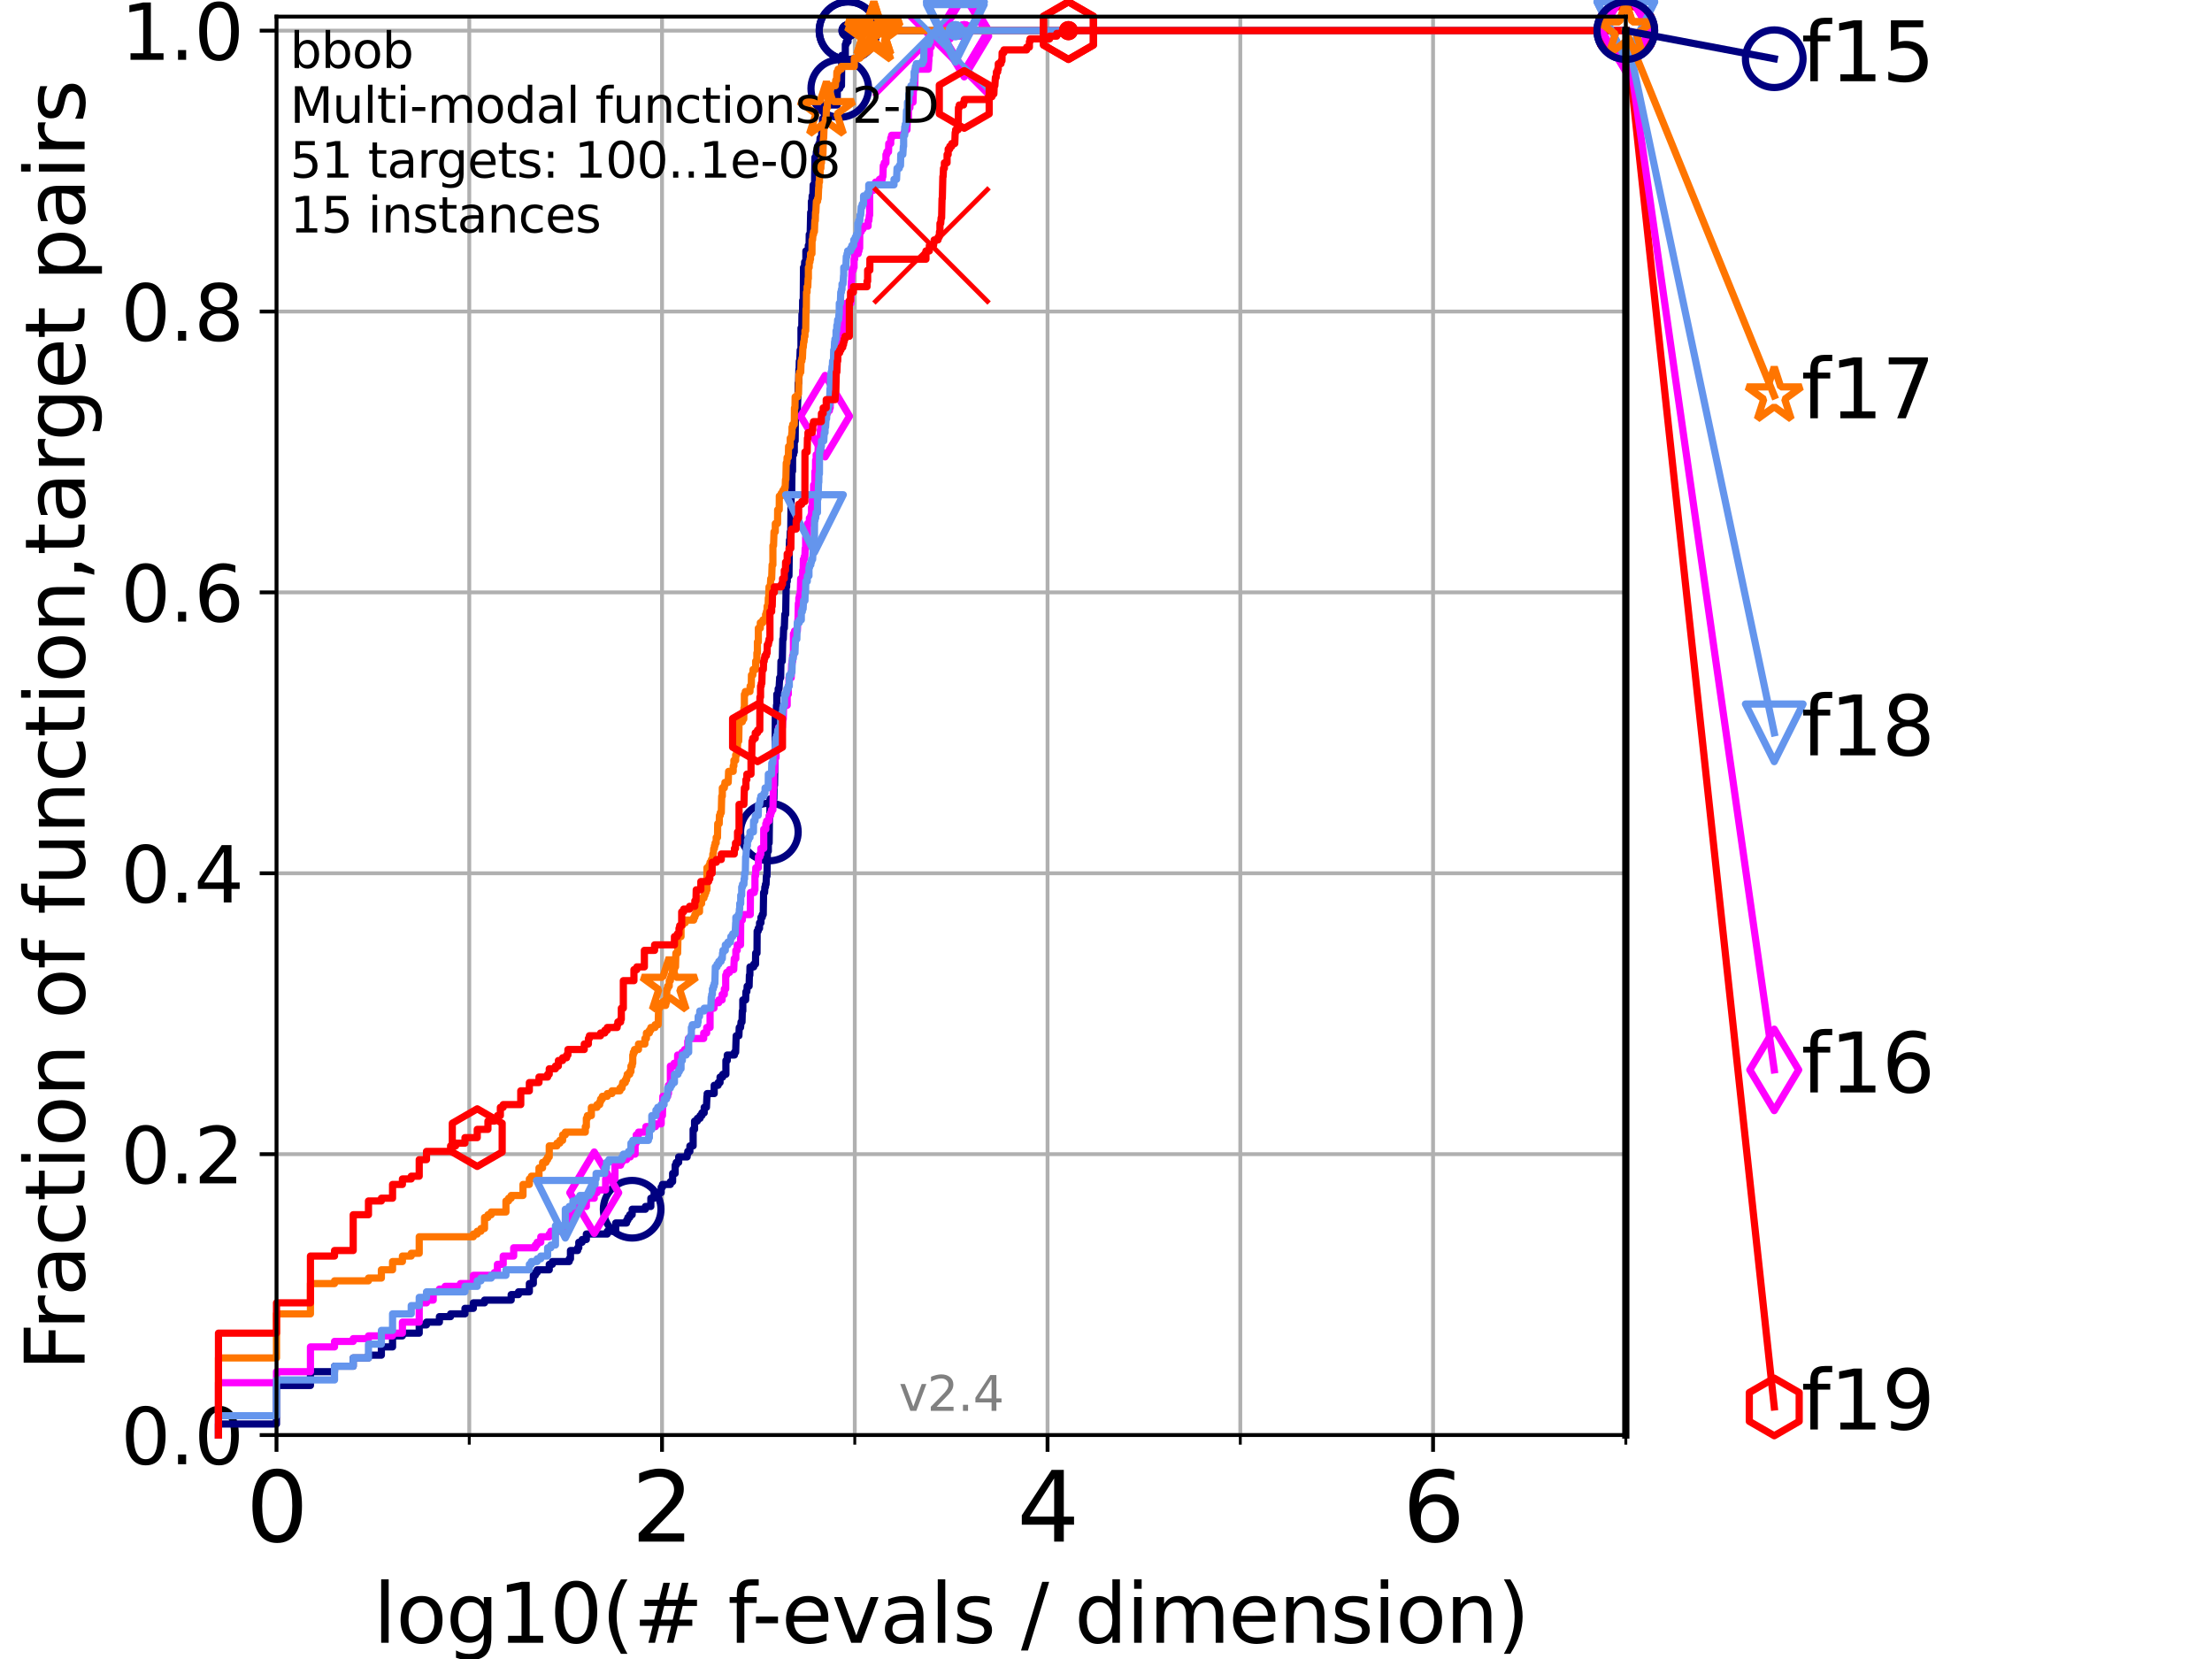 <?xml version="1.0" encoding="utf-8" standalone="no"?>
<!DOCTYPE svg PUBLIC "-//W3C//DTD SVG 1.1//EN"
  "http://www.w3.org/Graphics/SVG/1.1/DTD/svg11.dtd">
<svg height="345.6pt" version="1.1" viewBox="0 0 460.8 345.6" width="460.8pt" xmlns="http://www.w3.org/2000/svg" xmlns:xlink="http://www.w3.org/1999/xlink">
 <defs>
  <style type="text/css">*{stroke-linecap:butt;stroke-linejoin:round;}</style>
 </defs>
 <g id="figure_1">
  <g id="patch_1">
   <path d="M 0 345.6 
L 460.8 345.6 
L 460.8 0 
L 0 0 
z
" style="fill:#ffffff;"/>
  </g>
  <g id="axes_1">
   <g id="patch_2">
    <path d="M 57.6 298.944 
L 338.688 298.944 
L 338.688 3.456 
L 57.6 3.456 
z
" style="fill:#ffffff;"/>
   </g>
   <g id="matplotlib.axis_1">
    <g id="xtick_1">
     <g id="line2d_1">
      <path clip-path="url(#p8cb8a76a27)" d="M 57.6 298.944 
L 57.6 3.456 
" style="fill:none;stroke:#b0b0b0;stroke-linecap:square;stroke-width:0.8;"/>
     </g>
     <g id="line2d_2">
      <defs>
       <path d="M 0 0 
L 0 3.5 
" id="ma5626c5aa2" style="stroke:#000000;stroke-width:0.8;"/>
      </defs>
      <g>
       <use style="stroke:#000000;stroke-width:0.8;" x="57.6" xlink:href="#ma5626c5aa2" y="298.944"/>
      </g>
     </g>
     <g id="text_1">
      <!-- 0 -->
      <g transform="translate(51.237 321.141)scale(0.2 -0.2)">
       <defs>
        <path d="M 2034 4250 
Q 1547 4250 1301 3770 
Q 1056 3291 1056 2328 
Q 1056 1369 1301 889 
Q 1547 409 2034 409 
Q 2525 409 2770 889 
Q 3016 1369 3016 2328 
Q 3016 3291 2770 3770 
Q 2525 4250 2034 4250 
z
M 2034 4750 
Q 2819 4750 3233 4129 
Q 3647 3509 3647 2328 
Q 3647 1150 3233 529 
Q 2819 -91 2034 -91 
Q 1250 -91 836 529 
Q 422 1150 422 2328 
Q 422 3509 836 4129 
Q 1250 4750 2034 4750 
z
" id="DejaVuSans-30" transform="scale(0.016)"/>
       </defs>
       <use xlink:href="#DejaVuSans-30"/>
      </g>
     </g>
    </g>
    <g id="xtick_2">
     <g id="line2d_3">
      <path clip-path="url(#p8cb8a76a27)" d="M 137.911 298.944 
L 137.911 3.456 
" style="fill:none;stroke:#b0b0b0;stroke-linecap:square;stroke-width:0.8;"/>
     </g>
     <g id="line2d_4">
      <g>
       <use style="stroke:#000000;stroke-width:0.8;" x="137.911" xlink:href="#ma5626c5aa2" y="298.944"/>
      </g>
     </g>
     <g id="text_2">
      <!-- 2 -->
      <g transform="translate(131.548 321.141)scale(0.2 -0.2)">
       <defs>
        <path d="M 1228 531 
L 3431 531 
L 3431 0 
L 469 0 
L 469 531 
Q 828 903 1448 1529 
Q 2069 2156 2228 2338 
Q 2531 2678 2651 2914 
Q 2772 3150 2772 3378 
Q 2772 3750 2511 3984 
Q 2250 4219 1831 4219 
Q 1534 4219 1204 4116 
Q 875 4013 500 3803 
L 500 4441 
Q 881 4594 1212 4672 
Q 1544 4750 1819 4750 
Q 2544 4750 2975 4387 
Q 3406 4025 3406 3419 
Q 3406 3131 3298 2873 
Q 3191 2616 2906 2266 
Q 2828 2175 2409 1742 
Q 1991 1309 1228 531 
z
" id="DejaVuSans-32" transform="scale(0.016)"/>
       </defs>
       <use xlink:href="#DejaVuSans-32"/>
      </g>
     </g>
    </g>
    <g id="xtick_3">
     <g id="line2d_5">
      <path clip-path="url(#p8cb8a76a27)" d="M 218.222 298.944 
L 218.222 3.456 
" style="fill:none;stroke:#b0b0b0;stroke-linecap:square;stroke-width:0.8;"/>
     </g>
     <g id="line2d_6">
      <g>
       <use style="stroke:#000000;stroke-width:0.8;" x="218.222" xlink:href="#ma5626c5aa2" y="298.944"/>
      </g>
     </g>
     <g id="text_3">
      <!-- 4 -->
      <g transform="translate(211.859 321.141)scale(0.2 -0.2)">
       <defs>
        <path d="M 2419 4116 
L 825 1625 
L 2419 1625 
L 2419 4116 
z
M 2253 4666 
L 3047 4666 
L 3047 1625 
L 3713 1625 
L 3713 1100 
L 3047 1100 
L 3047 0 
L 2419 0 
L 2419 1100 
L 313 1100 
L 313 1709 
L 2253 4666 
z
" id="DejaVuSans-34" transform="scale(0.016)"/>
       </defs>
       <use xlink:href="#DejaVuSans-34"/>
      </g>
     </g>
    </g>
    <g id="xtick_4">
     <g id="line2d_7">
      <path clip-path="url(#p8cb8a76a27)" d="M 298.533 298.944 
L 298.533 3.456 
" style="fill:none;stroke:#b0b0b0;stroke-linecap:square;stroke-width:0.8;"/>
     </g>
     <g id="line2d_8">
      <g>
       <use style="stroke:#000000;stroke-width:0.8;" x="298.533" xlink:href="#ma5626c5aa2" y="298.944"/>
      </g>
     </g>
     <g id="text_4">
      <!-- 6 -->
      <g transform="translate(292.17 321.141)scale(0.2 -0.2)">
       <defs>
        <path d="M 2113 2584 
Q 1688 2584 1439 2293 
Q 1191 2003 1191 1497 
Q 1191 994 1439 701 
Q 1688 409 2113 409 
Q 2538 409 2786 701 
Q 3034 994 3034 1497 
Q 3034 2003 2786 2293 
Q 2538 2584 2113 2584 
z
M 3366 4563 
L 3366 3988 
Q 3128 4100 2886 4159 
Q 2644 4219 2406 4219 
Q 1781 4219 1451 3797 
Q 1122 3375 1075 2522 
Q 1259 2794 1537 2939 
Q 1816 3084 2150 3084 
Q 2853 3084 3261 2657 
Q 3669 2231 3669 1497 
Q 3669 778 3244 343 
Q 2819 -91 2113 -91 
Q 1303 -91 875 529 
Q 447 1150 447 2328 
Q 447 3434 972 4092 
Q 1497 4750 2381 4750 
Q 2619 4750 2861 4703 
Q 3103 4656 3366 4563 
z
" id="DejaVuSans-36" transform="scale(0.016)"/>
       </defs>
       <use xlink:href="#DejaVuSans-36"/>
      </g>
     </g>
    </g>
    <g id="xtick_5">
     <g id="line2d_9">
      <path clip-path="url(#p8cb8a76a27)" d="M 97.755 298.944 
L 97.755 3.456 
" style="fill:none;stroke:#b0b0b0;stroke-linecap:square;stroke-width:0.8;"/>
     </g>
     <g id="line2d_10">
      <defs>
       <path d="M 0 0 
L 0 2 
" id="mb19db489a0" style="stroke:#000000;stroke-width:0.6;"/>
      </defs>
      <g>
       <use style="stroke:#000000;stroke-width:0.6;" x="97.755" xlink:href="#mb19db489a0" y="298.944"/>
      </g>
     </g>
    </g>
    <g id="xtick_6">
     <g id="line2d_11">
      <path clip-path="url(#p8cb8a76a27)" d="M 178.066 298.944 
L 178.066 3.456 
" style="fill:none;stroke:#b0b0b0;stroke-linecap:square;stroke-width:0.8;"/>
     </g>
     <g id="line2d_12">
      <g>
       <use style="stroke:#000000;stroke-width:0.6;" x="178.066" xlink:href="#mb19db489a0" y="298.944"/>
      </g>
     </g>
    </g>
    <g id="xtick_7">
     <g id="line2d_13">
      <path clip-path="url(#p8cb8a76a27)" d="M 258.377 298.944 
L 258.377 3.456 
" style="fill:none;stroke:#b0b0b0;stroke-linecap:square;stroke-width:0.8;"/>
     </g>
     <g id="line2d_14">
      <g>
       <use style="stroke:#000000;stroke-width:0.6;" x="258.377" xlink:href="#mb19db489a0" y="298.944"/>
      </g>
     </g>
    </g>
    <g id="xtick_8">
     <g id="line2d_15">
      <path clip-path="url(#p8cb8a76a27)" d="M 338.688 298.944 
L 338.688 3.456 
" style="fill:none;stroke:#b0b0b0;stroke-linecap:square;stroke-width:0.8;"/>
     </g>
     <g id="line2d_16">
      <g>
       <use style="stroke:#000000;stroke-width:0.6;" x="338.688" xlink:href="#mb19db489a0" y="298.944"/>
      </g>
     </g>
    </g>
    <g id="text_5">
     <!-- log10(# f-evals / dimension) -->
     <g transform="translate(77.764 342.218)scale(0.17 -0.17)">
      <defs>
       <path d="M 603 4863 
L 1178 4863 
L 1178 0 
L 603 0 
L 603 4863 
z
" id="DejaVuSans-6c" transform="scale(0.016)"/>
       <path d="M 1959 3097 
Q 1497 3097 1228 2736 
Q 959 2375 959 1747 
Q 959 1119 1226 758 
Q 1494 397 1959 397 
Q 2419 397 2687 759 
Q 2956 1122 2956 1747 
Q 2956 2369 2687 2733 
Q 2419 3097 1959 3097 
z
M 1959 3584 
Q 2709 3584 3137 3096 
Q 3566 2609 3566 1747 
Q 3566 888 3137 398 
Q 2709 -91 1959 -91 
Q 1206 -91 779 398 
Q 353 888 353 1747 
Q 353 2609 779 3096 
Q 1206 3584 1959 3584 
z
" id="DejaVuSans-6f" transform="scale(0.016)"/>
       <path d="M 2906 1791 
Q 2906 2416 2648 2759 
Q 2391 3103 1925 3103 
Q 1463 3103 1205 2759 
Q 947 2416 947 1791 
Q 947 1169 1205 825 
Q 1463 481 1925 481 
Q 2391 481 2648 825 
Q 2906 1169 2906 1791 
z
M 3481 434 
Q 3481 -459 3084 -895 
Q 2688 -1331 1869 -1331 
Q 1566 -1331 1297 -1286 
Q 1028 -1241 775 -1147 
L 775 -588 
Q 1028 -725 1275 -790 
Q 1522 -856 1778 -856 
Q 2344 -856 2625 -561 
Q 2906 -266 2906 331 
L 2906 616 
Q 2728 306 2450 153 
Q 2172 0 1784 0 
Q 1141 0 747 490 
Q 353 981 353 1791 
Q 353 2603 747 3093 
Q 1141 3584 1784 3584 
Q 2172 3584 2450 3431 
Q 2728 3278 2906 2969 
L 2906 3500 
L 3481 3500 
L 3481 434 
z
" id="DejaVuSans-67" transform="scale(0.016)"/>
       <path d="M 794 531 
L 1825 531 
L 1825 4091 
L 703 3866 
L 703 4441 
L 1819 4666 
L 2450 4666 
L 2450 531 
L 3481 531 
L 3481 0 
L 794 0 
L 794 531 
z
" id="DejaVuSans-31" transform="scale(0.016)"/>
       <path d="M 1984 4856 
Q 1566 4138 1362 3434 
Q 1159 2731 1159 2009 
Q 1159 1288 1364 580 
Q 1569 -128 1984 -844 
L 1484 -844 
Q 1016 -109 783 600 
Q 550 1309 550 2009 
Q 550 2706 781 3412 
Q 1013 4119 1484 4856 
L 1984 4856 
z
" id="DejaVuSans-28" transform="scale(0.016)"/>
       <path d="M 3272 2816 
L 2363 2816 
L 2100 1772 
L 3016 1772 
L 3272 2816 
z
M 2803 4594 
L 2478 3297 
L 3391 3297 
L 3719 4594 
L 4219 4594 
L 3897 3297 
L 4872 3297 
L 4872 2816 
L 3775 2816 
L 3519 1772 
L 4513 1772 
L 4513 1294 
L 3397 1294 
L 3072 0 
L 2572 0 
L 2894 1294 
L 1978 1294 
L 1656 0 
L 1153 0 
L 1478 1294 
L 494 1294 
L 494 1772 
L 1594 1772 
L 1856 2816 
L 850 2816 
L 850 3297 
L 1978 3297 
L 2297 4594 
L 2803 4594 
z
" id="DejaVuSans-23" transform="scale(0.016)"/>
       <path id="DejaVuSans-20" transform="scale(0.016)"/>
       <path d="M 2375 4863 
L 2375 4384 
L 1825 4384 
Q 1516 4384 1395 4259 
Q 1275 4134 1275 3809 
L 1275 3500 
L 2222 3500 
L 2222 3053 
L 1275 3053 
L 1275 0 
L 697 0 
L 697 3053 
L 147 3053 
L 147 3500 
L 697 3500 
L 697 3744 
Q 697 4328 969 4595 
Q 1241 4863 1831 4863 
L 2375 4863 
z
" id="DejaVuSans-66" transform="scale(0.016)"/>
       <path d="M 313 2009 
L 1997 2009 
L 1997 1497 
L 313 1497 
L 313 2009 
z
" id="DejaVuSans-2d" transform="scale(0.016)"/>
       <path d="M 3597 1894 
L 3597 1613 
L 953 1613 
Q 991 1019 1311 708 
Q 1631 397 2203 397 
Q 2534 397 2845 478 
Q 3156 559 3463 722 
L 3463 178 
Q 3153 47 2828 -22 
Q 2503 -91 2169 -91 
Q 1331 -91 842 396 
Q 353 884 353 1716 
Q 353 2575 817 3079 
Q 1281 3584 2069 3584 
Q 2775 3584 3186 3129 
Q 3597 2675 3597 1894 
z
M 3022 2063 
Q 3016 2534 2758 2815 
Q 2500 3097 2075 3097 
Q 1594 3097 1305 2825 
Q 1016 2553 972 2059 
L 3022 2063 
z
" id="DejaVuSans-65" transform="scale(0.016)"/>
       <path d="M 191 3500 
L 800 3500 
L 1894 563 
L 2988 3500 
L 3597 3500 
L 2284 0 
L 1503 0 
L 191 3500 
z
" id="DejaVuSans-76" transform="scale(0.016)"/>
       <path d="M 2194 1759 
Q 1497 1759 1228 1600 
Q 959 1441 959 1056 
Q 959 750 1161 570 
Q 1363 391 1709 391 
Q 2188 391 2477 730 
Q 2766 1069 2766 1631 
L 2766 1759 
L 2194 1759 
z
M 3341 1997 
L 3341 0 
L 2766 0 
L 2766 531 
Q 2569 213 2275 61 
Q 1981 -91 1556 -91 
Q 1019 -91 701 211 
Q 384 513 384 1019 
Q 384 1609 779 1909 
Q 1175 2209 1959 2209 
L 2766 2209 
L 2766 2266 
Q 2766 2663 2505 2880 
Q 2244 3097 1772 3097 
Q 1472 3097 1187 3025 
Q 903 2953 641 2809 
L 641 3341 
Q 956 3463 1253 3523 
Q 1550 3584 1831 3584 
Q 2591 3584 2966 3190 
Q 3341 2797 3341 1997 
z
" id="DejaVuSans-61" transform="scale(0.016)"/>
       <path d="M 2834 3397 
L 2834 2853 
Q 2591 2978 2328 3040 
Q 2066 3103 1784 3103 
Q 1356 3103 1142 2972 
Q 928 2841 928 2578 
Q 928 2378 1081 2264 
Q 1234 2150 1697 2047 
L 1894 2003 
Q 2506 1872 2764 1633 
Q 3022 1394 3022 966 
Q 3022 478 2636 193 
Q 2250 -91 1575 -91 
Q 1294 -91 989 -36 
Q 684 19 347 128 
L 347 722 
Q 666 556 975 473 
Q 1284 391 1588 391 
Q 1994 391 2212 530 
Q 2431 669 2431 922 
Q 2431 1156 2273 1281 
Q 2116 1406 1581 1522 
L 1381 1569 
Q 847 1681 609 1914 
Q 372 2147 372 2553 
Q 372 3047 722 3315 
Q 1072 3584 1716 3584 
Q 2034 3584 2315 3537 
Q 2597 3491 2834 3397 
z
" id="DejaVuSans-73" transform="scale(0.016)"/>
       <path d="M 1625 4666 
L 2156 4666 
L 531 -594 
L 0 -594 
L 1625 4666 
z
" id="DejaVuSans-2f" transform="scale(0.016)"/>
       <path d="M 2906 2969 
L 2906 4863 
L 3481 4863 
L 3481 0 
L 2906 0 
L 2906 525 
Q 2725 213 2448 61 
Q 2172 -91 1784 -91 
Q 1150 -91 751 415 
Q 353 922 353 1747 
Q 353 2572 751 3078 
Q 1150 3584 1784 3584 
Q 2172 3584 2448 3432 
Q 2725 3281 2906 2969 
z
M 947 1747 
Q 947 1113 1208 752 
Q 1469 391 1925 391 
Q 2381 391 2643 752 
Q 2906 1113 2906 1747 
Q 2906 2381 2643 2742 
Q 2381 3103 1925 3103 
Q 1469 3103 1208 2742 
Q 947 2381 947 1747 
z
" id="DejaVuSans-64" transform="scale(0.016)"/>
       <path d="M 603 3500 
L 1178 3500 
L 1178 0 
L 603 0 
L 603 3500 
z
M 603 4863 
L 1178 4863 
L 1178 4134 
L 603 4134 
L 603 4863 
z
" id="DejaVuSans-69" transform="scale(0.016)"/>
       <path d="M 3328 2828 
Q 3544 3216 3844 3400 
Q 4144 3584 4550 3584 
Q 5097 3584 5394 3201 
Q 5691 2819 5691 2113 
L 5691 0 
L 5113 0 
L 5113 2094 
Q 5113 2597 4934 2840 
Q 4756 3084 4391 3084 
Q 3944 3084 3684 2787 
Q 3425 2491 3425 1978 
L 3425 0 
L 2847 0 
L 2847 2094 
Q 2847 2600 2669 2842 
Q 2491 3084 2119 3084 
Q 1678 3084 1418 2786 
Q 1159 2488 1159 1978 
L 1159 0 
L 581 0 
L 581 3500 
L 1159 3500 
L 1159 2956 
Q 1356 3278 1631 3431 
Q 1906 3584 2284 3584 
Q 2666 3584 2933 3390 
Q 3200 3197 3328 2828 
z
" id="DejaVuSans-6d" transform="scale(0.016)"/>
       <path d="M 3513 2113 
L 3513 0 
L 2938 0 
L 2938 2094 
Q 2938 2591 2744 2837 
Q 2550 3084 2163 3084 
Q 1697 3084 1428 2787 
Q 1159 2491 1159 1978 
L 1159 0 
L 581 0 
L 581 3500 
L 1159 3500 
L 1159 2956 
Q 1366 3272 1645 3428 
Q 1925 3584 2291 3584 
Q 2894 3584 3203 3211 
Q 3513 2838 3513 2113 
z
" id="DejaVuSans-6e" transform="scale(0.016)"/>
       <path d="M 513 4856 
L 1013 4856 
Q 1481 4119 1714 3412 
Q 1947 2706 1947 2009 
Q 1947 1309 1714 600 
Q 1481 -109 1013 -844 
L 513 -844 
Q 928 -128 1133 580 
Q 1338 1288 1338 2009 
Q 1338 2731 1133 3434 
Q 928 4138 513 4856 
z
" id="DejaVuSans-29" transform="scale(0.016)"/>
      </defs>
      <use xlink:href="#DejaVuSans-6c"/>
      <use x="27.783" xlink:href="#DejaVuSans-6f"/>
      <use x="88.965" xlink:href="#DejaVuSans-67"/>
      <use x="152.441" xlink:href="#DejaVuSans-31"/>
      <use x="216.064" xlink:href="#DejaVuSans-30"/>
      <use x="279.688" xlink:href="#DejaVuSans-28"/>
      <use x="318.701" xlink:href="#DejaVuSans-23"/>
      <use x="402.49" xlink:href="#DejaVuSans-20"/>
      <use x="434.277" xlink:href="#DejaVuSans-66"/>
      <use x="463.982" xlink:href="#DejaVuSans-2d"/>
      <use x="500.066" xlink:href="#DejaVuSans-65"/>
      <use x="561.59" xlink:href="#DejaVuSans-76"/>
      <use x="620.77" xlink:href="#DejaVuSans-61"/>
      <use x="682.049" xlink:href="#DejaVuSans-6c"/>
      <use x="709.832" xlink:href="#DejaVuSans-73"/>
      <use x="761.932" xlink:href="#DejaVuSans-20"/>
      <use x="793.719" xlink:href="#DejaVuSans-2f"/>
      <use x="827.41" xlink:href="#DejaVuSans-20"/>
      <use x="859.197" xlink:href="#DejaVuSans-64"/>
      <use x="922.674" xlink:href="#DejaVuSans-69"/>
      <use x="950.457" xlink:href="#DejaVuSans-6d"/>
      <use x="1047.869" xlink:href="#DejaVuSans-65"/>
      <use x="1109.393" xlink:href="#DejaVuSans-6e"/>
      <use x="1172.771" xlink:href="#DejaVuSans-73"/>
      <use x="1224.871" xlink:href="#DejaVuSans-69"/>
      <use x="1252.654" xlink:href="#DejaVuSans-6f"/>
      <use x="1313.836" xlink:href="#DejaVuSans-6e"/>
      <use x="1377.215" xlink:href="#DejaVuSans-29"/>
     </g>
    </g>
   </g>
   <g id="matplotlib.axis_2">
    <g id="ytick_1">
     <g id="line2d_17">
      <path clip-path="url(#p8cb8a76a27)" d="M 57.6 298.944 
L 338.688 298.944 
" style="fill:none;stroke:#b0b0b0;stroke-linecap:square;stroke-width:0.8;"/>
     </g>
     <g id="line2d_18">
      <defs>
       <path d="M 0 0 
L -3.5 0 
" id="m09a87b9805" style="stroke:#000000;stroke-width:0.8;"/>
      </defs>
      <g>
       <use style="stroke:#000000;stroke-width:0.8;" x="57.6" xlink:href="#m09a87b9805" y="298.944"/>
      </g>
     </g>
     <g id="text_6">
      <!-- 0.0 -->
      <g transform="translate(25.155 305.023)scale(0.16 -0.16)">
       <defs>
        <path d="M 684 794 
L 1344 794 
L 1344 0 
L 684 0 
L 684 794 
z
" id="DejaVuSans-2e" transform="scale(0.016)"/>
       </defs>
       <use xlink:href="#DejaVuSans-30"/>
       <use x="63.623" xlink:href="#DejaVuSans-2e"/>
       <use x="95.41" xlink:href="#DejaVuSans-30"/>
      </g>
     </g>
    </g>
    <g id="ytick_2">
     <g id="line2d_19">
      <path clip-path="url(#p8cb8a76a27)" d="M 57.6 240.432 
L 338.688 240.432 
" style="fill:none;stroke:#b0b0b0;stroke-linecap:square;stroke-width:0.8;"/>
     </g>
     <g id="line2d_20">
      <g>
       <use style="stroke:#000000;stroke-width:0.8;" x="57.6" xlink:href="#m09a87b9805" y="240.432"/>
      </g>
     </g>
     <g id="text_7">
      <!-- 0.2 -->
      <g transform="translate(25.155 246.51)scale(0.16 -0.16)">
       <use xlink:href="#DejaVuSans-30"/>
       <use x="63.623" xlink:href="#DejaVuSans-2e"/>
       <use x="95.41" xlink:href="#DejaVuSans-32"/>
      </g>
     </g>
    </g>
    <g id="ytick_3">
     <g id="line2d_21">
      <path clip-path="url(#p8cb8a76a27)" d="M 57.6 181.919 
L 338.688 181.919 
" style="fill:none;stroke:#b0b0b0;stroke-linecap:square;stroke-width:0.8;"/>
     </g>
     <g id="line2d_22">
      <g>
       <use style="stroke:#000000;stroke-width:0.8;" x="57.6" xlink:href="#m09a87b9805" y="181.919"/>
      </g>
     </g>
     <g id="text_8">
      <!-- 0.4 -->
      <g transform="translate(25.155 187.998)scale(0.16 -0.16)">
       <use xlink:href="#DejaVuSans-30"/>
       <use x="63.623" xlink:href="#DejaVuSans-2e"/>
       <use x="95.41" xlink:href="#DejaVuSans-34"/>
      </g>
     </g>
    </g>
    <g id="ytick_4">
     <g id="line2d_23">
      <path clip-path="url(#p8cb8a76a27)" d="M 57.6 123.407 
L 338.688 123.407 
" style="fill:none;stroke:#b0b0b0;stroke-linecap:square;stroke-width:0.8;"/>
     </g>
     <g id="line2d_24">
      <g>
       <use style="stroke:#000000;stroke-width:0.8;" x="57.6" xlink:href="#m09a87b9805" y="123.407"/>
      </g>
     </g>
     <g id="text_9">
      <!-- 0.6 -->
      <g transform="translate(25.155 129.485)scale(0.16 -0.16)">
       <use xlink:href="#DejaVuSans-30"/>
       <use x="63.623" xlink:href="#DejaVuSans-2e"/>
       <use x="95.41" xlink:href="#DejaVuSans-36"/>
      </g>
     </g>
    </g>
    <g id="ytick_5">
     <g id="line2d_25">
      <path clip-path="url(#p8cb8a76a27)" d="M 57.6 64.894 
L 338.688 64.894 
" style="fill:none;stroke:#b0b0b0;stroke-linecap:square;stroke-width:0.8;"/>
     </g>
     <g id="line2d_26">
      <g>
       <use style="stroke:#000000;stroke-width:0.8;" x="57.6" xlink:href="#m09a87b9805" y="64.894"/>
      </g>
     </g>
     <g id="text_10">
      <!-- 0.8 -->
      <g transform="translate(25.155 70.973)scale(0.16 -0.16)">
       <defs>
        <path d="M 2034 2216 
Q 1584 2216 1326 1975 
Q 1069 1734 1069 1313 
Q 1069 891 1326 650 
Q 1584 409 2034 409 
Q 2484 409 2743 651 
Q 3003 894 3003 1313 
Q 3003 1734 2745 1975 
Q 2488 2216 2034 2216 
z
M 1403 2484 
Q 997 2584 770 2862 
Q 544 3141 544 3541 
Q 544 4100 942 4425 
Q 1341 4750 2034 4750 
Q 2731 4750 3128 4425 
Q 3525 4100 3525 3541 
Q 3525 3141 3298 2862 
Q 3072 2584 2669 2484 
Q 3125 2378 3379 2068 
Q 3634 1759 3634 1313 
Q 3634 634 3220 271 
Q 2806 -91 2034 -91 
Q 1263 -91 848 271 
Q 434 634 434 1313 
Q 434 1759 690 2068 
Q 947 2378 1403 2484 
z
M 1172 3481 
Q 1172 3119 1398 2916 
Q 1625 2713 2034 2713 
Q 2441 2713 2670 2916 
Q 2900 3119 2900 3481 
Q 2900 3844 2670 4047 
Q 2441 4250 2034 4250 
Q 1625 4250 1398 4047 
Q 1172 3844 1172 3481 
z
" id="DejaVuSans-38" transform="scale(0.016)"/>
       </defs>
       <use xlink:href="#DejaVuSans-30"/>
       <use x="63.623" xlink:href="#DejaVuSans-2e"/>
       <use x="95.41" xlink:href="#DejaVuSans-38"/>
      </g>
     </g>
    </g>
    <g id="ytick_6">
     <g id="line2d_27">
      <path clip-path="url(#p8cb8a76a27)" d="M 57.6 6.382 
L 338.688 6.382 
" style="fill:none;stroke:#b0b0b0;stroke-linecap:square;stroke-width:0.8;"/>
     </g>
     <g id="line2d_28">
      <g>
       <use style="stroke:#000000;stroke-width:0.8;" x="57.6" xlink:href="#m09a87b9805" y="6.382"/>
      </g>
     </g>
     <g id="text_11">
      <!-- 1.0 -->
      <g transform="translate(25.155 12.46)scale(0.16 -0.16)">
       <use xlink:href="#DejaVuSans-31"/>
       <use x="63.623" xlink:href="#DejaVuSans-2e"/>
       <use x="95.41" xlink:href="#DejaVuSans-30"/>
      </g>
     </g>
    </g>
    <g id="text_12">
     <!-- Fraction of function,target pairs -->
     <g transform="translate(17.62 285.585)rotate(-90)scale(0.17 -0.17)">
      <defs>
       <path d="M 628 4666 
L 3309 4666 
L 3309 4134 
L 1259 4134 
L 1259 2759 
L 3109 2759 
L 3109 2228 
L 1259 2228 
L 1259 0 
L 628 0 
L 628 4666 
z
" id="DejaVuSans-46" transform="scale(0.016)"/>
       <path d="M 2631 2963 
Q 2534 3019 2420 3045 
Q 2306 3072 2169 3072 
Q 1681 3072 1420 2755 
Q 1159 2438 1159 1844 
L 1159 0 
L 581 0 
L 581 3500 
L 1159 3500 
L 1159 2956 
Q 1341 3275 1631 3429 
Q 1922 3584 2338 3584 
Q 2397 3584 2469 3576 
Q 2541 3569 2628 3553 
L 2631 2963 
z
" id="DejaVuSans-72" transform="scale(0.016)"/>
       <path d="M 3122 3366 
L 3122 2828 
Q 2878 2963 2633 3030 
Q 2388 3097 2138 3097 
Q 1578 3097 1268 2742 
Q 959 2388 959 1747 
Q 959 1106 1268 751 
Q 1578 397 2138 397 
Q 2388 397 2633 464 
Q 2878 531 3122 666 
L 3122 134 
Q 2881 22 2623 -34 
Q 2366 -91 2075 -91 
Q 1284 -91 818 406 
Q 353 903 353 1747 
Q 353 2603 823 3093 
Q 1294 3584 2113 3584 
Q 2378 3584 2631 3529 
Q 2884 3475 3122 3366 
z
" id="DejaVuSans-63" transform="scale(0.016)"/>
       <path d="M 1172 4494 
L 1172 3500 
L 2356 3500 
L 2356 3053 
L 1172 3053 
L 1172 1153 
Q 1172 725 1289 603 
Q 1406 481 1766 481 
L 2356 481 
L 2356 0 
L 1766 0 
Q 1100 0 847 248 
Q 594 497 594 1153 
L 594 3053 
L 172 3053 
L 172 3500 
L 594 3500 
L 594 4494 
L 1172 4494 
z
" id="DejaVuSans-74" transform="scale(0.016)"/>
       <path d="M 544 1381 
L 544 3500 
L 1119 3500 
L 1119 1403 
Q 1119 906 1312 657 
Q 1506 409 1894 409 
Q 2359 409 2629 706 
Q 2900 1003 2900 1516 
L 2900 3500 
L 3475 3500 
L 3475 0 
L 2900 0 
L 2900 538 
Q 2691 219 2414 64 
Q 2138 -91 1772 -91 
Q 1169 -91 856 284 
Q 544 659 544 1381 
z
M 1991 3584 
L 1991 3584 
z
" id="DejaVuSans-75" transform="scale(0.016)"/>
       <path d="M 750 794 
L 1409 794 
L 1409 256 
L 897 -744 
L 494 -744 
L 750 256 
L 750 794 
z
" id="DejaVuSans-2c" transform="scale(0.016)"/>
       <path d="M 1159 525 
L 1159 -1331 
L 581 -1331 
L 581 3500 
L 1159 3500 
L 1159 2969 
Q 1341 3281 1617 3432 
Q 1894 3584 2278 3584 
Q 2916 3584 3314 3078 
Q 3713 2572 3713 1747 
Q 3713 922 3314 415 
Q 2916 -91 2278 -91 
Q 1894 -91 1617 61 
Q 1341 213 1159 525 
z
M 3116 1747 
Q 3116 2381 2855 2742 
Q 2594 3103 2138 3103 
Q 1681 3103 1420 2742 
Q 1159 2381 1159 1747 
Q 1159 1113 1420 752 
Q 1681 391 2138 391 
Q 2594 391 2855 752 
Q 3116 1113 3116 1747 
z
" id="DejaVuSans-70" transform="scale(0.016)"/>
      </defs>
      <use xlink:href="#DejaVuSans-46"/>
      <use x="50.27" xlink:href="#DejaVuSans-72"/>
      <use x="91.383" xlink:href="#DejaVuSans-61"/>
      <use x="152.662" xlink:href="#DejaVuSans-63"/>
      <use x="207.643" xlink:href="#DejaVuSans-74"/>
      <use x="246.852" xlink:href="#DejaVuSans-69"/>
      <use x="274.635" xlink:href="#DejaVuSans-6f"/>
      <use x="335.816" xlink:href="#DejaVuSans-6e"/>
      <use x="399.195" xlink:href="#DejaVuSans-20"/>
      <use x="430.982" xlink:href="#DejaVuSans-6f"/>
      <use x="492.164" xlink:href="#DejaVuSans-66"/>
      <use x="527.369" xlink:href="#DejaVuSans-20"/>
      <use x="559.156" xlink:href="#DejaVuSans-66"/>
      <use x="594.361" xlink:href="#DejaVuSans-75"/>
      <use x="657.74" xlink:href="#DejaVuSans-6e"/>
      <use x="721.119" xlink:href="#DejaVuSans-63"/>
      <use x="776.1" xlink:href="#DejaVuSans-74"/>
      <use x="815.309" xlink:href="#DejaVuSans-69"/>
      <use x="843.092" xlink:href="#DejaVuSans-6f"/>
      <use x="904.273" xlink:href="#DejaVuSans-6e"/>
      <use x="967.652" xlink:href="#DejaVuSans-2c"/>
      <use x="999.439" xlink:href="#DejaVuSans-74"/>
      <use x="1038.648" xlink:href="#DejaVuSans-61"/>
      <use x="1099.928" xlink:href="#DejaVuSans-72"/>
      <use x="1139.291" xlink:href="#DejaVuSans-67"/>
      <use x="1202.768" xlink:href="#DejaVuSans-65"/>
      <use x="1264.291" xlink:href="#DejaVuSans-74"/>
      <use x="1303.5" xlink:href="#DejaVuSans-20"/>
      <use x="1335.287" xlink:href="#DejaVuSans-70"/>
      <use x="1398.764" xlink:href="#DejaVuSans-61"/>
      <use x="1460.043" xlink:href="#DejaVuSans-69"/>
      <use x="1487.826" xlink:href="#DejaVuSans-72"/>
      <use x="1528.939" xlink:href="#DejaVuSans-73"/>
     </g>
    </g>
   </g>
   <g id="line2d_29">
    <defs>
     <path d="M 0 1.5 
C 0.398 1.5 0.779 1.342 1.061 1.061 
C 1.342 0.779 1.5 0.398 1.5 0 
C 1.5 -0.398 1.342 -0.779 1.061 -1.061 
C 0.779 -1.342 0.398 -1.5 0 -1.5 
C -0.398 -1.5 -0.779 -1.342 -1.061 -1.061 
C -1.342 -0.779 -1.5 -0.398 -1.5 0 
C -1.5 0.398 -1.342 0.779 -1.061 1.061 
C -0.779 1.342 -0.398 1.5 0 1.5 
z
" id="mfb34e806e1" style="stroke:#000080;"/>
    </defs>
    <g>
     <use style="fill:#000080;stroke:#000080;" x="176.659" xlink:href="#mfb34e806e1" y="6.382"/>
     <use style="fill:#000080;stroke:#000080;" x="176.659" xlink:href="#mfb34e806e1" y="6.382"/>
    </g>
   </g>
   <g id="line2d_30">
    <path d="M 45.512 298.944 
L 45.512 296.649 
L 57.6 296.649 
L 57.6 288.618 
L 64.671 288.618 
L 64.671 285.75 
L 69.688 285.75 
L 69.688 284.603 
L 73.579 284.603 
L 73.579 282.882 
L 76.759 282.882 
L 76.759 282.308 
L 79.447 282.308 
L 79.447 280.587 
L 81.776 280.587 
L 81.776 278.293 
L 83.83 278.293 
L 83.83 277.719 
L 87.33 277.719 
L 87.33 275.998 
L 88.847 275.998 
L 88.847 275.424 
L 91.535 275.424 
L 91.535 274.277 
L 93.864 274.277 
L 93.864 273.703 
L 96.861 273.703 
L 96.861 272.556 
L 98.606 272.556 
L 98.606 271.409 
L 100.935 271.409 
L 100.935 270.835 
L 106.489 270.835 
L 106.489 269.688 
L 108.006 269.688 
L 108.006 269.114 
L 110.274 269.114 
L 110.274 267.393 
L 111.105 267.393 
L 111.105 265.672 
L 111.506 265.672 
L 111.506 265.099 
L 111.897 265.099 
L 111.897 264.525 
L 114.419 264.525 
L 114.419 263.378 
L 115.077 263.378 
L 115.077 262.804 
L 118.577 262.804 
L 118.577 262.23 
L 118.839 262.23 
L 118.839 260.509 
L 120.335 260.509 
L 120.335 259.936 
L 120.572 259.936 
L 120.572 258.788 
L 121.265 258.788 
L 121.265 258.215 
L 122.148 258.215 
L 122.148 257.067 
L 126.507 257.067 
L 126.507 256.494 
L 128.26 256.494 
L 128.26 254.773 
L 130.532 254.773 
L 130.532 254.199 
L 130.796 254.199 
L 130.796 253.626 
L 131.185 253.626 
L 131.185 253.052 
L 131.691 253.052 
L 131.691 251.905 
L 134.45 251.905 
L 134.45 251.331 
L 135.582 251.331 
L 135.582 249.61 
L 136.266 249.61 
L 136.266 248.463 
L 137.736 248.463 
L 137.736 247.315 
L 137.998 247.315 
L 137.998 246.742 
L 139.652 246.742 
L 139.652 246.168 
L 140.119 246.168 
L 140.119 244.447 
L 140.649 244.447 
L 140.649 242.726 
L 140.871 242.726 
L 140.871 242.152 
L 141.379 242.152 
L 141.379 241.005 
L 143.144 241.005 
L 143.144 240.432 
L 143.273 240.432 
L 143.273 239.858 
L 143.716 239.858 
L 143.716 238.711 
L 144.391 238.711 
L 144.391 235.269 
L 144.689 235.269 
L 144.689 233.548 
L 145.27 233.548 
L 145.27 232.974 
L 145.833 232.974 
L 145.833 232.4 
L 146.216 232.4 
L 146.216 231.827 
L 146.697 231.827 
L 146.697 230.679 
L 147.165 230.679 
L 147.267 228.385 
L 147.318 228.385 
L 147.318 227.811 
L 148.78 227.811 
L 148.78 226.09 
L 149.602 226.09 
L 149.602 225.517 
L 149.999 225.517 
L 149.999 224.369 
L 150.557 224.369 
L 150.557 223.796 
L 151.219 223.796 
L 151.219 220.927 
L 151.502 220.927 
L 151.502 219.78 
L 152.996 219.78 
L 152.996 219.206 
L 153.251 219.206 
L 153.359 215.765 
L 153.925 215.765 
L 153.995 214.044 
L 154.27 214.044 
L 154.372 212.896 
L 154.574 212.896 
L 154.641 210.602 
L 154.741 210.602 
L 154.741 208.307 
L 155.329 208.307 
L 155.393 206.586 
L 155.584 206.586 
L 155.647 205.439 
L 156.053 205.439 
L 156.114 203.144 
L 156.206 203.144 
L 156.236 201.423 
L 157.012 201.423 
L 157.012 200.85 
L 157.387 200.85 
L 157.415 198.555 
L 157.698 198.555 
L 157.726 193.966 
L 157.948 193.966 
L 157.948 193.392 
L 158.223 193.392 
L 158.223 192.245 
L 158.519 192.245 
L 158.519 191.097 
L 158.785 191.097 
L 158.785 190.524 
L 158.994 190.524 
L 159.072 185.935 
L 159.278 185.935 
L 159.329 184.787 
L 159.457 184.787 
L 159.457 184.214 
L 159.583 184.214 
L 159.658 182.493 
L 159.783 182.493 
L 159.858 177.33 
L 160.055 177.33 
L 160.055 175.609 
L 160.225 175.609 
L 160.298 169.872 
L 160.394 169.872 
L 160.394 166.43 
L 161.215 166.43 
L 161.261 163.562 
L 161.352 163.562 
L 161.443 157.252 
L 161.466 157.252 
L 161.511 149.221 
L 161.69 149.221 
L 161.757 146.926 
L 161.823 146.926 
L 161.823 144.632 
L 162.109 144.632 
L 162.109 143.484 
L 162.282 143.484 
L 162.389 141.763 
L 162.411 141.763 
L 162.411 141.19 
L 162.623 141.19 
L 162.687 137.748 
L 162.958 137.748 
L 163.062 133.159 
L 163.165 133.159 
L 163.246 130.864 
L 163.389 130.864 
L 163.489 127.996 
L 163.67 127.996 
L 163.769 122.259 
L 163.867 122.259 
L 163.887 121.112 
L 164.005 121.112 
L 164.005 119.965 
L 164.353 119.965 
L 164.448 113.081 
L 164.467 113.081 
L 164.467 112.507 
L 164.581 112.507 
L 164.619 110.786 
L 164.731 110.786 
L 164.806 103.329 
L 164.918 103.329 
L 164.973 98.166 
L 165.102 98.166 
L 165.12 94.724 
L 165.321 94.724 
L 165.321 94.15 
L 165.465 94.15 
L 165.465 91.856 
L 165.644 91.856 
L 165.697 86.693 
L 165.978 86.693 
L 166.048 85.546 
L 166.1 85.546 
L 166.204 82.677 
L 166.238 82.677 
L 166.272 79.809 
L 166.358 79.809 
L 166.426 76.941 
L 166.477 76.941 
L 166.511 75.22 
L 166.612 75.22 
L 166.696 72.925 
L 166.862 72.925 
L 166.862 68.336 
L 167.027 68.336 
L 167.06 65.468 
L 167.191 65.468 
L 167.207 62.599 
L 167.337 62.599 
L 167.385 55.716 
L 167.577 55.716 
L 167.625 54.568 
L 167.877 54.568 
L 167.877 52.274 
L 168.385 52.274 
L 168.385 51.126 
L 168.552 51.126 
L 168.582 48.832 
L 168.776 48.832 
L 168.88 44.243 
L 169.027 44.243 
L 169.027 41.948 
L 169.158 41.948 
L 169.187 40.801 
L 169.331 40.801 
L 169.403 38.506 
L 169.687 38.506 
L 169.772 32.77 
L 170.009 32.77 
L 170.064 31.622 
L 170.297 31.622 
L 170.297 30.475 
L 170.594 30.475 
L 170.594 29.901 
L 170.767 29.901 
L 170.846 28.754 
L 171.147 28.754 
L 171.16 27.607 
L 171.353 27.607 
L 171.353 24.738 
L 171.746 24.738 
L 171.746 21.87 
L 174.402 21.87 
L 174.434 18.428 
L 174.942 18.428 
L 174.942 17.855 
L 175.294 17.855 
L 175.355 11.544 
L 176.093 11.544 
L 176.093 9.25 
L 176.277 9.25 
L 176.277 8.676 
L 176.659 8.676 
L 176.659 6.382 
L 338.688 6.382 
L 338.688 6.382 
" style="fill:none;stroke:#000080;stroke-linecap:square;stroke-width:1.5;"/>
   </g>
   <g id="line2d_31">
    <defs>
     <path d="M 0 6 
C 1.591 6 3.117 5.368 4.243 4.243 
C 5.368 3.117 6 1.591 6 0 
C 6 -1.591 5.368 -3.117 4.243 -4.243 
C 3.117 -5.368 1.591 -6 0 -6 
C -1.591 -6 -3.117 -5.368 -4.243 -4.243 
C -5.368 -3.117 -6 -1.591 -6 0 
C -6 1.591 -5.368 3.117 -4.243 4.243 
C -3.117 5.368 -1.591 6 0 6 
z
" id="mbf381f8104" style="stroke:#000080;stroke-width:1.5;"/>
    </defs>
    <g>
     <use style="fill-opacity:0;stroke:#000080;stroke-width:1.5;" x="131.691" xlink:href="#mbf381f8104" y="251.905"/>
     <use style="fill-opacity:0;stroke:#000080;stroke-width:1.5;" x="160.274" xlink:href="#mbf381f8104" y="173.314"/>
     <use style="fill-opacity:0;stroke:#000080;stroke-width:1.5;" x="174.942" xlink:href="#mbf381f8104" y="18.428"/>
     <use style="fill-opacity:0;stroke:#000080;stroke-width:1.5;" x="176.659" xlink:href="#mbf381f8104" y="6.382"/>
     <use style="fill-opacity:0;stroke:#000080;stroke-width:1.5;" x="176.659" xlink:href="#mbf381f8104" y="6.382"/>
     <use style="fill-opacity:0;stroke:#000080;stroke-width:1.5;" x="338.688" xlink:href="#mbf381f8104" y="6.382"/>
    </g>
   </g>
   <g id="line2d_32">
    <path style="fill:none;stroke:#000080;stroke-linecap:square;stroke-width:1.5;"/>
    <g/>
   </g>
   <g id="line2d_33">
    <defs>
     <path d="M 0 1.5 
C 0.398 1.5 0.779 1.342 1.061 1.061 
C 1.342 0.779 1.5 0.398 1.5 0 
C 1.5 -0.398 1.342 -0.779 1.061 -1.061 
C 0.779 -1.342 0.398 -1.5 0 -1.5 
C -0.398 -1.5 -0.779 -1.342 -1.061 -1.061 
C -1.342 -0.779 -1.5 -0.398 -1.5 0 
C -1.5 0.398 -1.342 0.779 -1.061 1.061 
C -0.779 1.342 -0.398 1.5 0 1.5 
z
" id="m721a68ea55" style="stroke:#ff00ff;"/>
    </defs>
    <g>
     <use style="fill:#ff00ff;stroke:#ff00ff;" x="200.857" xlink:href="#m721a68ea55" y="6.382"/>
     <use style="fill:#ff00ff;stroke:#ff00ff;" x="200.857" xlink:href="#m721a68ea55" y="6.382"/>
    </g>
   </g>
   <g id="line2d_34">
    <path d="M 45.512 298.944 
L 45.512 288.045 
L 57.6 288.045 
L 57.6 285.75 
L 64.671 285.75 
L 64.671 280.587 
L 69.688 280.587 
L 69.688 279.44 
L 73.579 279.44 
L 73.579 278.866 
L 76.759 278.866 
L 76.759 278.293 
L 81.776 278.293 
L 81.776 277.719 
L 83.83 277.719 
L 83.83 275.424 
L 87.33 275.424 
L 87.33 271.409 
L 88.847 271.409 
L 88.847 270.835 
L 90.243 270.835 
L 90.243 269.114 
L 91.535 269.114 
L 91.535 268.54 
L 92.738 268.54 
L 92.738 267.967 
L 95.918 267.967 
L 95.918 267.393 
L 98.606 267.393 
L 98.606 265.672 
L 102.989 265.672 
L 102.989 265.099 
L 103.623 265.099 
L 103.623 263.378 
L 104.826 263.378 
L 104.826 261.657 
L 107.009 261.657 
L 107.009 259.936 
L 111.506 259.936 
L 111.506 259.362 
L 111.897 259.362 
L 111.897 258.788 
L 112.656 258.788 
L 112.656 257.641 
L 114.419 257.641 
L 114.419 257.067 
L 114.751 257.067 
L 114.751 256.494 
L 118.04 256.494 
L 118.04 253.626 
L 118.577 253.626 
L 118.577 252.478 
L 120.806 252.478 
L 120.806 251.331 
L 122.148 251.331 
L 122.148 249.61 
L 123.791 249.61 
L 123.791 248.463 
L 124.369 248.463 
L 124.369 247.889 
L 126.168 247.889 
L 126.168 245.594 
L 128.108 245.594 
L 128.108 242.726 
L 129.291 242.726 
L 129.291 242.152 
L 129.574 242.152 
L 129.574 241.579 
L 130.532 241.579 
L 130.532 241.005 
L 131.313 241.005 
L 131.313 240.432 
L 132.303 240.432 
L 132.303 238.137 
L 132.542 238.137 
L 132.542 236.416 
L 133.01 236.416 
L 133.01 235.842 
L 134.45 235.842 
L 134.556 234.695 
L 136.551 234.695 
L 136.551 234.121 
L 137.736 234.121 
L 137.736 232.4 
L 137.998 232.4 
L 138.084 228.385 
L 139.091 228.385 
L 139.091 227.811 
L 139.253 227.811 
L 139.253 226.09 
L 139.652 226.09 
L 139.652 222.075 
L 140.424 222.075 
L 140.424 221.501 
L 141.163 221.501 
L 141.163 219.78 
L 142.079 219.78 
L 142.079 219.206 
L 142.62 219.206 
L 142.62 218.633 
L 143.273 218.633 
L 143.273 216.912 
L 143.401 216.912 
L 143.401 216.338 
L 146.591 216.338 
L 146.591 215.191 
L 147.216 215.191 
L 147.216 214.044 
L 147.918 214.044 
L 147.918 210.028 
L 148.733 210.028 
L 148.78 208.881 
L 149.735 208.881 
L 149.735 208.307 
L 150.429 208.307 
L 150.429 207.16 
L 150.891 207.16 
L 150.891 206.012 
L 151.179 206.012 
L 151.179 203.144 
L 151.381 203.144 
L 151.381 202.571 
L 151.975 202.571 
L 151.975 201.997 
L 152.848 201.997 
L 152.959 199.702 
L 153.287 199.702 
L 153.287 197.981 
L 153.574 197.981 
L 153.574 196.834 
L 154.27 196.834 
L 154.304 191.671 
L 154.641 191.671 
L 154.675 190.524 
L 156.297 190.524 
L 156.328 185.935 
L 157.128 185.935 
L 157.128 185.361 
L 157.272 185.361 
L 157.272 182.493 
L 157.387 182.493 
L 157.444 180.772 
L 157.976 180.772 
L 158.004 178.477 
L 158.304 178.477 
L 158.304 177.903 
L 158.493 177.903 
L 158.493 176.756 
L 159.098 176.756 
L 159.098 172.741 
L 159.532 172.741 
L 159.532 171.593 
L 159.708 171.593 
L 159.708 171.02 
L 160.201 171.02 
L 160.274 169.872 
L 160.538 169.872 
L 160.538 169.299 
L 160.704 169.299 
L 160.704 168.725 
L 161.008 168.725 
L 161.1 164.136 
L 161.169 164.136 
L 161.169 160.694 
L 161.352 160.694 
L 161.443 157.826 
L 161.668 157.826 
L 161.668 153.81 
L 161.934 153.81 
L 161.934 153.236 
L 162.195 153.236 
L 162.195 151.516 
L 162.979 151.516 
L 163.062 149.795 
L 163.165 149.795 
L 163.226 147.5 
L 163.287 147.5 
L 163.287 146.926 
L 163.985 146.926 
L 163.985 144.632 
L 164.218 144.632 
L 164.218 142.911 
L 164.353 142.911 
L 164.353 141.19 
L 164.825 141.19 
L 164.918 138.322 
L 164.992 138.322 
L 164.992 137.748 
L 165.12 137.748 
L 165.12 136.601 
L 165.285 136.601 
L 165.285 132.011 
L 165.519 132.011 
L 165.519 131.438 
L 166.1 131.438 
L 166.204 129.143 
L 166.238 129.143 
L 166.307 125.701 
L 166.409 125.701 
L 166.409 124.554 
L 166.528 124.554 
L 166.528 123.98 
L 166.696 123.98 
L 166.796 120.538 
L 167.191 120.538 
L 167.207 118.817 
L 167.304 118.817 
L 167.353 116.523 
L 167.545 116.523 
L 167.545 115.949 
L 167.672 115.949 
L 167.735 114.228 
L 167.83 114.228 
L 167.83 111.934 
L 168.217 111.934 
L 168.233 109.065 
L 168.612 109.065 
L 168.612 107.918 
L 168.909 107.918 
L 168.909 107.344 
L 169.056 107.344 
L 169.056 105.623 
L 169.23 105.623 
L 169.23 103.902 
L 169.46 103.902 
L 169.489 101.034 
L 169.744 101.034 
L 169.772 98.166 
L 169.884 98.166 
L 169.898 95.871 
L 170.023 95.871 
L 170.023 94.724 
L 170.378 94.724 
L 170.46 93.003 
L 170.687 93.003 
L 170.687 91.282 
L 170.833 91.282 
L 170.873 89.561 
L 170.965 89.561 
L 170.978 87.84 
L 171.238 87.84 
L 171.238 87.267 
L 171.883 87.267 
L 171.883 86.693 
L 171.995 86.693 
L 171.995 86.119 
L 172.374 86.119 
L 172.374 85.546 
L 172.78 85.546 
L 172.78 84.972 
L 172.944 84.972 
L 172.991 82.677 
L 173.211 82.677 
L 173.303 80.956 
L 173.44 80.956 
L 173.52 79.809 
L 173.632 79.809 
L 173.655 76.367 
L 173.889 76.367 
L 173.978 71.778 
L 174.488 71.778 
L 174.488 70.631 
L 175.406 70.631 
L 175.426 68.91 
L 175.547 68.91 
L 175.638 67.189 
L 175.688 67.189 
L 175.767 66.041 
L 176.054 66.041 
L 176.102 63.747 
L 176.268 63.747 
L 176.268 63.173 
L 177.272 63.173 
L 177.363 58.584 
L 177.4 58.584 
L 177.49 56.289 
L 177.741 56.289 
L 177.741 55.716 
L 177.917 55.716 
L 177.917 53.995 
L 178.04 53.995 
L 178.04 52.847 
L 178.784 52.847 
L 178.784 52.274 
L 178.942 52.274 
L 178.942 51.7 
L 179.082 51.7 
L 179.107 48.258 
L 179.417 48.258 
L 179.417 47.685 
L 179.792 47.685 
L 179.792 47.111 
L 180.842 47.111 
L 180.842 45.964 
L 180.997 45.964 
L 181.093 44.816 
L 181.166 44.816 
L 181.166 39.653 
L 181.972 39.653 
L 181.972 38.506 
L 182.392 38.506 
L 182.392 37.932 
L 183.203 37.932 
L 183.203 37.359 
L 183.797 37.359 
L 183.797 36.785 
L 183.922 36.785 
L 184.002 34.491 
L 184.206 34.491 
L 184.206 33.917 
L 184.558 33.917 
L 184.558 32.196 
L 184.743 32.196 
L 184.743 31.622 
L 185.097 31.622 
L 185.143 29.901 
L 185.557 29.901 
L 185.557 28.754 
L 185.732 28.754 
L 185.732 28.18 
L 188.322 28.18 
L 188.322 27.607 
L 188.514 27.607 
L 188.514 27.033 
L 188.94 27.033 
L 188.996 24.738 
L 189.251 24.738 
L 189.251 22.444 
L 189.556 22.444 
L 189.556 21.297 
L 190.198 21.297 
L 190.285 18.428 
L 190.547 18.428 
L 190.653 14.413 
L 193.377 14.413 
L 193.486 12.692 
L 193.504 12.692 
L 193.504 11.544 
L 193.633 11.544 
L 193.676 9.824 
L 193.99 9.824 
L 194.018 8.103 
L 197.94 8.103 
L 197.94 7.529 
L 200.857 7.529 
L 200.857 6.382 
L 338.688 6.382 
L 338.688 6.382 
" style="fill:none;stroke:#ff00ff;stroke-linecap:square;stroke-width:1.5;"/>
   </g>
   <g id="line2d_35">
    <defs>
     <path d="M 0 8.485 
L 5.091 0 
L 0 -8.485 
L -5.091 0 
z
" id="m6a9b283cf8" style="stroke:#ff00ff;stroke-linejoin:miter;stroke-width:1.5;"/>
    </defs>
    <g>
     <use style="fill-opacity:0;stroke:#ff00ff;stroke-linejoin:miter;stroke-width:1.5;" x="123.791" xlink:href="#m6a9b283cf8" y="248.463"/>
     <use style="fill-opacity:0;stroke:#ff00ff;stroke-linejoin:miter;stroke-width:1.5;" x="171.883" xlink:href="#m6a9b283cf8" y="86.693"/>
     <use style="fill-opacity:0;stroke:#ff00ff;stroke-linejoin:miter;stroke-width:1.5;" x="200.857" xlink:href="#m6a9b283cf8" y="7.529"/>
     <use style="fill-opacity:0;stroke:#ff00ff;stroke-linejoin:miter;stroke-width:1.5;" x="200.857" xlink:href="#m6a9b283cf8" y="6.382"/>
     <use style="fill-opacity:0;stroke:#ff00ff;stroke-linejoin:miter;stroke-width:1.5;" x="200.857" xlink:href="#m6a9b283cf8" y="6.382"/>
     <use style="fill-opacity:0;stroke:#ff00ff;stroke-linejoin:miter;stroke-width:1.5;" x="338.688" xlink:href="#m6a9b283cf8" y="6.382"/>
    </g>
   </g>
   <g id="line2d_36">
    <path style="fill:none;stroke:#ff00ff;stroke-linecap:square;stroke-width:1.5;"/>
    <g/>
   </g>
   <g id="line2d_37">
    <path clip-path="url(#p8cb8a76a27)" d="M 194.046 8.103 
" style="fill:none;stroke:#ff00ff;stroke-linecap:square;stroke-width:1.5;"/>
    <defs>
     <path d="M -12 12 
L 12 -12 
M -12 -12 
L 12 12 
" id="md63fbd4086" style="stroke:#ff00ff;"/>
    </defs>
    <g clip-path="url(#p8cb8a76a27)">
     <use style="fill:#ff00ff;stroke:#ff00ff;" x="194.046" xlink:href="#md63fbd4086" y="8.103"/>
    </g>
   </g>
   <g id="line2d_38">
    <defs>
     <path d="M 0 1.5 
C 0.398 1.5 0.779 1.342 1.061 1.061 
C 1.342 0.779 1.5 0.398 1.5 0 
C 1.5 -0.398 1.342 -0.779 1.061 -1.061 
C 0.779 -1.342 0.398 -1.5 0 -1.5 
C -0.398 -1.5 -0.779 -1.342 -1.061 -1.061 
C -1.342 -0.779 -1.5 -0.398 -1.5 0 
C -1.5 0.398 -1.342 0.779 -1.061 1.061 
C -0.779 1.342 -0.398 1.5 0 1.5 
z
" id="mc0a9b61d93" style="stroke:#ff7500;"/>
    </defs>
    <g>
     <use style="fill:#ff7500;stroke:#ff7500;" x="182.034" xlink:href="#mc0a9b61d93" y="6.382"/>
     <use style="fill:#ff7500;stroke:#ff7500;" x="182.034" xlink:href="#mc0a9b61d93" y="6.382"/>
    </g>
   </g>
   <g id="line2d_39">
    <path d="M 45.512 298.944 
L 45.512 282.882 
L 57.6 282.882 
L 57.6 273.703 
L 64.671 273.703 
L 64.671 267.393 
L 69.688 267.393 
L 69.688 266.82 
L 76.759 266.82 
L 76.759 266.246 
L 79.447 266.246 
L 79.447 264.525 
L 81.776 264.525 
L 81.776 262.804 
L 83.83 262.804 
L 83.83 261.657 
L 85.667 261.657 
L 85.667 261.083 
L 87.33 261.083 
L 87.33 257.641 
L 98.606 257.641 
L 98.606 257.067 
L 99.418 257.067 
L 99.418 256.494 
L 100.193 256.494 
L 100.193 255.92 
L 100.935 255.92 
L 100.935 253.626 
L 101.647 253.626 
L 101.647 253.052 
L 102.331 253.052 
L 102.331 252.478 
L 105.398 252.478 
L 105.398 250.184 
L 105.952 250.184 
L 105.952 249.61 
L 106.489 249.61 
L 106.489 249.036 
L 108.949 249.036 
L 108.949 246.742 
L 110.274 246.742 
L 110.274 245.594 
L 110.694 245.594 
L 110.694 245.021 
L 112.281 245.021 
L 112.281 243.3 
L 113.023 243.3 
L 113.023 242.152 
L 113.735 242.152 
L 113.735 241.579 
L 114.08 241.579 
L 114.08 241.005 
L 114.419 241.005 
L 114.419 238.711 
L 116.02 238.711 
L 116.02 238.137 
L 116.621 238.137 
L 116.621 237.563 
L 117.203 237.563 
L 117.203 236.416 
L 117.765 236.416 
L 117.765 235.842 
L 121.931 235.842 
L 121.931 234.695 
L 122.148 234.695 
L 122.148 232.974 
L 122.362 232.974 
L 122.362 232.4 
L 123.193 232.4 
L 123.193 230.679 
L 124.369 230.679 
L 124.369 230.106 
L 124.928 230.106 
L 124.928 229.532 
L 125.111 229.532 
L 125.111 228.958 
L 125.471 228.958 
L 125.471 228.385 
L 126.507 228.385 
L 126.507 227.811 
L 127.485 227.811 
L 127.485 227.238 
L 129.147 227.238 
L 129.147 226.664 
L 129.574 226.664 
L 129.574 226.09 
L 129.714 226.09 
L 129.714 225.517 
L 130.264 225.517 
L 130.264 224.943 
L 130.532 224.943 
L 130.532 224.369 
L 130.665 224.369 
L 130.665 223.796 
L 131.185 223.796 
L 131.185 223.222 
L 131.44 223.222 
L 131.44 222.075 
L 131.691 222.075 
L 131.691 221.501 
L 131.815 221.501 
L 131.815 219.78 
L 131.938 219.78 
L 131.938 219.206 
L 132.182 219.206 
L 132.182 218.633 
L 133.01 218.633 
L 133.01 217.485 
L 134.343 217.485 
L 134.343 216.338 
L 134.661 216.338 
L 134.661 215.191 
L 135.281 215.191 
L 135.281 214.617 
L 135.582 214.617 
L 135.582 214.044 
L 136.457 214.044 
L 136.457 213.47 
L 137.108 213.47 
L 137.199 210.028 
L 137.38 210.028 
L 137.38 209.454 
L 138.678 209.454 
L 138.678 208.881 
L 138.845 208.881 
L 138.927 206.012 
L 139.091 206.012 
L 139.091 205.439 
L 139.414 205.439 
L 139.414 204.291 
L 139.652 204.291 
L 139.652 203.718 
L 139.809 203.718 
L 139.809 203.144 
L 140.042 203.144 
L 140.119 201.997 
L 140.499 201.997 
L 140.499 201.423 
L 140.723 201.423 
L 140.797 198.555 
L 141.163 198.555 
L 141.235 195.113 
L 141.872 195.113 
L 141.872 192.818 
L 142.148 192.818 
L 142.148 192.245 
L 142.753 192.245 
L 142.753 191.671 
L 144.511 191.671 
L 144.511 191.097 
L 144.748 191.097 
L 144.748 190.524 
L 144.982 190.524 
L 144.982 189.95 
L 145.722 189.95 
L 145.722 188.229 
L 146.162 188.229 
L 146.162 187.082 
L 146.644 187.082 
L 146.644 186.508 
L 146.854 186.508 
L 146.854 185.935 
L 147.062 185.935 
L 147.062 185.361 
L 147.267 185.361 
L 147.267 180.772 
L 147.72 180.772 
L 147.72 180.198 
L 147.918 180.198 
L 147.918 179.624 
L 148.21 179.624 
L 148.21 179.051 
L 148.45 179.051 
L 148.497 177.903 
L 148.592 177.903 
L 148.686 176.756 
L 148.827 176.756 
L 148.827 176.183 
L 148.966 176.183 
L 148.966 175.609 
L 149.196 175.609 
L 149.196 174.462 
L 149.468 174.462 
L 149.513 171.593 
L 149.824 171.593 
L 149.868 169.872 
L 150.042 169.872 
L 150.042 169.299 
L 150.258 169.299 
L 150.344 165.857 
L 150.472 165.857 
L 150.472 164.136 
L 150.891 164.136 
L 150.891 163.562 
L 151.015 163.562 
L 151.015 162.989 
L 151.701 162.989 
L 151.779 160.694 
L 152.737 160.694 
L 152.737 159.547 
L 152.885 159.547 
L 152.885 158.399 
L 153.251 158.399 
L 153.251 157.252 
L 153.467 157.252 
L 153.467 156.105 
L 153.609 156.105 
L 153.68 154.384 
L 153.89 154.384 
L 153.96 150.368 
L 154.641 150.368 
L 154.641 149.795 
L 154.939 149.795 
L 154.972 147.5 
L 155.07 147.5 
L 155.07 144.632 
L 155.265 144.632 
L 155.265 144.058 
L 156.236 144.058 
L 156.267 142.911 
L 156.509 142.911 
L 156.539 140.616 
L 156.836 140.616 
L 156.865 139.469 
L 157.415 139.469 
L 157.415 137.748 
L 157.67 137.748 
L 157.67 136.027 
L 157.782 136.027 
L 157.782 133.732 
L 157.976 133.732 
L 157.976 130.864 
L 158.385 130.864 
L 158.385 129.717 
L 158.916 129.717 
L 158.916 129.143 
L 159.482 129.143 
L 159.482 127.996 
L 159.658 127.996 
L 159.658 127.422 
L 159.783 127.422 
L 159.808 126.275 
L 160.006 126.275 
L 160.055 124.554 
L 160.128 124.554 
L 160.201 122.259 
L 160.466 122.259 
L 160.561 120.538 
L 160.751 120.538 
L 160.845 117.67 
L 161.008 117.67 
L 161.008 113.654 
L 161.146 113.654 
L 161.238 110.786 
L 161.511 110.786 
L 161.511 109.065 
L 161.977 109.065 
L 161.999 106.197 
L 162.325 106.197 
L 162.346 103.329 
L 162.75 103.329 
L 162.75 102.755 
L 163.082 102.755 
L 163.082 102.181 
L 163.409 102.181 
L 163.409 101.608 
L 163.57 101.608 
L 163.63 99.887 
L 163.709 99.887 
L 163.789 96.445 
L 163.926 96.445 
L 163.966 95.298 
L 164.218 95.298 
L 164.276 93.003 
L 164.619 93.003 
L 164.619 91.282 
L 164.862 91.282 
L 164.955 90.135 
L 164.992 90.135 
L 164.992 88.987 
L 165.139 88.987 
L 165.139 88.414 
L 165.465 88.414 
L 165.501 84.972 
L 165.608 84.972 
L 165.644 82.677 
L 166.169 82.677 
L 166.169 82.104 
L 166.341 82.104 
L 166.426 78.088 
L 166.561 78.088 
L 166.561 77.514 
L 166.813 77.514 
L 166.879 75.22 
L 167.044 75.22 
L 167.044 74.646 
L 167.158 74.646 
L 167.256 72.352 
L 167.337 72.352 
L 167.417 71.204 
L 167.497 71.204 
L 167.577 70.057 
L 167.688 70.057 
L 167.688 68.91 
L 167.845 68.91 
L 167.908 64.32 
L 167.97 64.32 
L 168.001 60.879 
L 168.125 60.879 
L 168.125 59.731 
L 168.279 59.731 
L 168.34 58.01 
L 168.4 58.01 
L 168.4 55.716 
L 168.567 55.716 
L 168.582 54.568 
L 168.731 54.568 
L 168.731 53.995 
L 168.85 53.995 
L 168.85 52.847 
L 169.143 52.847 
L 169.172 49.979 
L 169.274 49.979 
L 169.36 48.832 
L 169.475 48.832 
L 169.475 48.258 
L 169.659 48.258 
L 169.744 45.964 
L 169.842 45.964 
L 169.884 44.243 
L 169.953 44.243 
L 170.064 41.948 
L 170.311 41.948 
L 170.311 41.374 
L 170.446 41.374 
L 170.54 39.08 
L 170.581 39.08 
L 170.607 37.932 
L 170.714 37.932 
L 170.714 36.785 
L 170.846 36.785 
L 170.86 35.064 
L 171.004 35.064 
L 171.03 33.917 
L 171.134 33.917 
L 171.16 32.77 
L 171.276 32.77 
L 171.276 32.196 
L 171.43 32.196 
L 171.532 28.754 
L 171.583 28.754 
L 171.671 26.459 
L 171.809 26.459 
L 171.809 25.886 
L 171.921 25.886 
L 171.921 24.738 
L 172.069 24.738 
L 172.167 22.444 
L 172.35 22.444 
L 172.374 21.297 
L 172.506 21.297 
L 172.59 18.428 
L 173.107 18.428 
L 173.107 17.855 
L 174.022 17.855 
L 174.098 16.707 
L 174.283 16.707 
L 174.338 14.986 
L 174.595 14.986 
L 174.595 14.413 
L 175.253 14.413 
L 175.253 13.839 
L 177.97 13.839 
L 177.97 12.118 
L 179.132 12.118 
L 179.132 9.824 
L 180.804 9.824 
L 180.804 9.25 
L 180.99 9.25 
L 181.056 8.103 
L 181.754 8.103 
L 181.754 7.529 
L 182.034 7.529 
L 182.034 6.382 
L 338.688 6.382 
L 338.688 6.382 
" style="fill:none;stroke:#ff7500;stroke-linecap:square;stroke-width:1.5;"/>
   </g>
   <g id="line2d_40">
    <defs>
     <path d="M 0 -6 
L -1.347 -1.854 
L -5.706 -1.854 
L -2.18 0.708 
L -3.527 4.854 
L -0 2.292 
L 3.527 4.854 
L 2.18 0.708 
L 5.706 -1.854 
L 1.347 -1.854 
z
" id="m1063583b81" style="stroke:#ff7500;stroke-linejoin:bevel;stroke-width:1.5;"/>
    </defs>
    <g>
     <use style="fill-opacity:0;stroke:#ff7500;stroke-linejoin:bevel;stroke-width:1.5;" x="139.414" xlink:href="#m1063583b81" y="205.439"/>
     <use style="fill-opacity:0;stroke:#ff7500;stroke-linejoin:bevel;stroke-width:1.5;" x="172.167" xlink:href="#m1063583b81" y="23.018"/>
     <use style="fill-opacity:0;stroke:#ff7500;stroke-linejoin:bevel;stroke-width:1.5;" x="182.034" xlink:href="#m1063583b81" y="7.529"/>
     <use style="fill-opacity:0;stroke:#ff7500;stroke-linejoin:bevel;stroke-width:1.5;" x="182.034" xlink:href="#m1063583b81" y="6.382"/>
     <use style="fill-opacity:0;stroke:#ff7500;stroke-linejoin:bevel;stroke-width:1.5;" x="182.034" xlink:href="#m1063583b81" y="6.382"/>
     <use style="fill-opacity:0;stroke:#ff7500;stroke-linejoin:bevel;stroke-width:1.5;" x="338.688" xlink:href="#m1063583b81" y="6.382"/>
    </g>
   </g>
   <g id="line2d_41">
    <path style="fill:none;stroke:#ff7500;stroke-linecap:square;stroke-width:1.5;"/>
    <g/>
   </g>
   <g id="line2d_42">
    <defs>
     <path d="M 0 1.5 
C 0.398 1.5 0.779 1.342 1.061 1.061 
C 1.342 0.779 1.5 0.398 1.5 0 
C 1.5 -0.398 1.342 -0.779 1.061 -1.061 
C 0.779 -1.342 0.398 -1.5 0 -1.5 
C -0.398 -1.5 -0.779 -1.342 -1.061 -1.061 
C -1.342 -0.779 -1.5 -0.398 -1.5 0 
C -1.5 0.398 -1.342 0.779 -1.061 1.061 
C -0.779 1.342 -0.398 1.5 0 1.5 
z
" id="m655919c4bb" style="stroke:#6495ed;"/>
    </defs>
    <g>
     <use style="fill:#6495ed;stroke:#6495ed;" x="199.022" xlink:href="#m655919c4bb" y="6.382"/>
     <use style="fill:#6495ed;stroke:#6495ed;" x="199.022" xlink:href="#m655919c4bb" y="6.382"/>
    </g>
   </g>
   <g id="line2d_43">
    <path d="M 45.512 298.944 
L 45.512 294.928 
L 57.6 294.928 
L 57.6 287.471 
L 69.688 287.471 
L 69.688 284.603 
L 73.579 284.603 
L 73.579 282.882 
L 76.759 282.882 
L 76.759 280.013 
L 79.447 280.013 
L 79.447 277.145 
L 81.776 277.145 
L 81.776 273.703 
L 85.667 273.703 
L 85.667 271.982 
L 87.33 271.982 
L 87.33 270.261 
L 88.847 270.261 
L 88.847 269.114 
L 96.861 269.114 
L 96.861 267.967 
L 99.418 267.967 
L 99.418 266.82 
L 100.193 266.82 
L 100.193 266.246 
L 102.331 266.246 
L 102.331 265.672 
L 105.398 265.672 
L 105.398 264.525 
L 110.274 264.525 
L 110.274 263.378 
L 110.694 263.378 
L 110.694 262.804 
L 111.897 262.804 
L 111.897 262.23 
L 112.656 262.23 
L 112.656 261.657 
L 114.08 261.657 
L 114.08 259.936 
L 114.751 259.936 
L 114.751 259.362 
L 115.711 259.362 
L 115.711 255.346 
L 117.765 255.346 
L 117.765 251.905 
L 118.577 251.905 
L 118.577 251.331 
L 119.352 251.331 
L 119.352 250.184 
L 120.335 250.184 
L 120.335 249.61 
L 120.806 249.61 
L 120.806 249.036 
L 122.782 249.036 
L 122.782 248.463 
L 123.193 248.463 
L 123.193 247.889 
L 123.394 247.889 
L 123.394 246.742 
L 123.985 246.742 
L 123.985 245.594 
L 124.178 245.594 
L 124.178 244.447 
L 125.996 244.447 
L 125.996 243.3 
L 126.338 243.3 
L 126.338 242.152 
L 126.839 242.152 
L 126.839 241.579 
L 129.574 241.579 
L 129.574 241.005 
L 129.853 241.005 
L 129.853 240.432 
L 130.927 240.432 
L 130.927 239.858 
L 131.44 239.858 
L 131.44 238.137 
L 131.815 238.137 
L 131.815 237.563 
L 135.077 237.563 
L 135.077 236.99 
L 135.281 236.99 
L 135.281 235.269 
L 135.78 235.269 
L 135.78 232.4 
L 136.645 232.4 
L 136.645 231.253 
L 137.016 231.253 
L 137.016 230.679 
L 137.736 230.679 
L 137.736 230.106 
L 138.341 230.106 
L 138.341 228.958 
L 138.845 228.958 
L 138.845 228.385 
L 139.009 228.385 
L 139.091 226.664 
L 139.652 226.664 
L 139.652 226.09 
L 139.965 226.09 
L 139.965 225.517 
L 140.499 225.517 
L 140.499 223.796 
L 141.235 223.796 
L 141.235 223.222 
L 141.521 223.222 
L 141.521 222.648 
L 141.872 222.648 
L 141.872 220.927 
L 142.148 220.927 
L 142.148 219.78 
L 142.95 219.78 
L 142.95 219.206 
L 143.464 219.206 
L 143.464 216.338 
L 143.841 216.338 
L 143.841 215.765 
L 144.026 215.765 
L 144.026 214.044 
L 144.209 214.044 
L 144.209 213.47 
L 145.327 213.47 
L 145.327 212.896 
L 145.441 212.896 
L 145.441 211.749 
L 145.722 211.749 
L 145.777 210.602 
L 146.697 210.602 
L 146.697 210.028 
L 148.064 210.028 
L 148.161 207.733 
L 148.258 207.733 
L 148.258 207.16 
L 148.402 207.16 
L 148.402 206.012 
L 148.592 206.012 
L 148.592 205.439 
L 148.78 205.439 
L 148.78 204.865 
L 148.92 204.865 
L 149.012 201.423 
L 149.378 201.423 
L 149.378 200.85 
L 149.735 200.85 
L 149.735 200.276 
L 150.215 200.276 
L 150.215 199.702 
L 150.472 199.702 
L 150.514 198.555 
L 150.599 198.555 
L 150.599 197.981 
L 151.097 197.981 
L 151.097 196.834 
L 151.621 196.834 
L 151.621 196.26 
L 152.169 196.26 
L 152.246 195.113 
L 152.625 195.113 
L 152.625 194.539 
L 153.142 194.539 
L 153.251 192.245 
L 153.287 192.245 
L 153.287 191.097 
L 153.785 191.097 
L 153.785 190.524 
L 153.96 190.524 
L 154.029 189.377 
L 154.098 189.377 
L 154.098 188.229 
L 154.304 188.229 
L 154.304 186.508 
L 154.507 186.508 
L 154.507 184.787 
L 154.675 184.787 
L 154.675 184.214 
L 154.972 184.214 
L 155.005 183.066 
L 155.103 183.066 
L 155.103 181.919 
L 155.265 181.919 
L 155.329 178.477 
L 155.393 178.477 
L 155.489 176.756 
L 155.584 176.756 
L 155.584 176.183 
L 155.71 176.183 
L 155.71 175.035 
L 155.929 175.035 
L 155.929 174.462 
L 156.236 174.462 
L 156.236 173.314 
L 156.953 173.314 
L 156.982 171.02 
L 157.272 171.02 
L 157.358 169.872 
L 157.948 169.872 
L 158.031 167.578 
L 158.25 167.578 
L 158.358 166.43 
L 158.493 166.43 
L 158.493 165.857 
L 159.124 165.857 
L 159.124 165.283 
L 159.355 165.283 
L 159.38 164.136 
L 160.03 164.136 
L 160.055 161.268 
L 160.727 161.268 
L 160.774 158.973 
L 160.985 158.973 
L 161.077 156.678 
L 161.443 156.678 
L 161.533 154.384 
L 161.578 154.384 
L 161.578 153.81 
L 161.779 153.81 
L 161.779 153.236 
L 161.934 153.236 
L 162.021 152.089 
L 162.282 152.089 
L 162.282 151.516 
L 162.56 151.516 
L 162.666 149.221 
L 162.813 149.221 
L 162.813 148.647 
L 163.021 148.647 
L 163.062 147.5 
L 163.185 147.5 
L 163.185 146.926 
L 163.429 146.926 
L 163.429 144.632 
L 163.769 144.632 
L 163.769 144.058 
L 163.907 144.058 
L 163.907 143.484 
L 164.199 143.484 
L 164.199 142.911 
L 164.429 142.911 
L 164.429 140.616 
L 164.806 140.616 
L 164.806 140.042 
L 164.973 140.042 
L 165.065 137.174 
L 165.266 137.174 
L 165.285 136.027 
L 165.608 136.027 
L 165.715 133.159 
L 165.996 133.159 
L 166.083 129.717 
L 166.511 129.717 
L 166.511 129.143 
L 166.929 129.143 
L 166.929 127.422 
L 167.142 127.422 
L 167.142 126.848 
L 167.304 126.848 
L 167.401 125.128 
L 167.688 125.128 
L 167.72 123.407 
L 167.814 123.407 
L 167.861 121.112 
L 168.171 121.112 
L 168.187 119.965 
L 168.521 119.965 
L 168.521 118.244 
L 168.642 118.244 
L 168.642 117.67 
L 168.909 117.67 
L 168.909 117.096 
L 169.056 117.096 
L 169.056 116.523 
L 169.288 116.523 
L 169.389 114.228 
L 169.546 114.228 
L 169.546 112.507 
L 169.659 112.507 
L 169.687 108.492 
L 169.772 108.492 
L 169.772 107.918 
L 169.925 107.918 
L 169.995 106.771 
L 170.297 106.771 
L 170.297 103.902 
L 170.419 103.902 
L 170.527 100.461 
L 170.581 100.461 
L 170.594 98.74 
L 170.701 98.74 
L 170.727 94.15 
L 170.82 94.15 
L 170.82 93.577 
L 170.991 93.577 
L 170.991 93.003 
L 171.121 93.003 
L 171.121 91.856 
L 171.608 91.856 
L 171.709 90.135 
L 171.871 90.135 
L 171.871 88.987 
L 171.983 88.987 
L 172.081 87.267 
L 172.191 87.267 
L 172.265 85.546 
L 172.518 85.546 
L 172.614 84.398 
L 172.803 84.398 
L 172.898 80.956 
L 172.956 80.956 
L 173.038 78.088 
L 173.131 78.088 
L 173.131 77.514 
L 173.246 77.514 
L 173.315 76.367 
L 173.395 76.367 
L 173.44 75.22 
L 173.632 75.22 
L 173.666 72.925 
L 173.778 72.925 
L 173.856 71.204 
L 173.933 71.204 
L 173.933 70.631 
L 174.153 70.631 
L 174.164 68.91 
L 174.305 68.91 
L 174.327 67.762 
L 174.434 67.762 
L 174.499 66.615 
L 174.711 66.615 
L 174.764 65.468 
L 174.827 65.468 
L 174.838 63.173 
L 175.067 63.173 
L 175.14 60.879 
L 175.273 60.879 
L 175.273 60.305 
L 175.406 60.305 
L 175.406 59.158 
L 175.618 59.158 
L 175.718 57.437 
L 175.758 57.437 
L 175.767 55.716 
L 176.209 55.716 
L 176.297 53.421 
L 176.45 53.421 
L 176.45 52.847 
L 176.574 52.847 
L 176.574 52.274 
L 177.199 52.274 
L 177.199 51.7 
L 177.463 51.7 
L 177.463 51.126 
L 177.847 51.126 
L 177.847 49.979 
L 178.162 49.979 
L 178.162 49.406 
L 178.412 49.406 
L 178.412 48.832 
L 178.691 48.832 
L 178.691 46.537 
L 178.884 46.537 
L 178.884 45.964 
L 179.132 45.964 
L 179.14 44.816 
L 179.303 44.816 
L 179.408 43.095 
L 179.609 43.095 
L 179.609 42.522 
L 179.894 42.522 
L 179.894 40.801 
L 180.677 40.801 
L 180.677 40.227 
L 180.975 40.227 
L 180.975 38.506 
L 186.236 38.506 
L 186.236 37.359 
L 186.768 37.359 
L 186.868 35.064 
L 187.33 35.064 
L 187.33 34.491 
L 187.59 34.491 
L 187.645 32.196 
L 188.078 32.196 
L 188.186 30.475 
L 188.244 30.475 
L 188.244 28.18 
L 188.466 28.18 
L 188.466 26.459 
L 188.581 26.459 
L 188.581 25.886 
L 188.738 25.886 
L 188.846 23.018 
L 189.024 23.018 
L 189.043 21.297 
L 189.301 21.297 
L 189.338 19.576 
L 189.565 19.576 
L 189.565 18.428 
L 189.762 18.428 
L 189.762 17.855 
L 190.272 17.855 
L 190.272 16.707 
L 190.431 16.707 
L 190.431 14.986 
L 190.695 14.986 
L 190.695 13.839 
L 190.884 13.839 
L 190.884 13.265 
L 192.158 13.265 
L 192.158 12.692 
L 192.428 12.692 
L 192.485 9.25 
L 193.493 9.25 
L 193.493 8.676 
L 193.772 8.676 
L 193.807 7.529 
L 193.979 7.529 
L 193.979 6.955 
L 199.022 6.955 
L 199.022 6.382 
L 338.688 6.382 
L 338.688 6.382 
" style="fill:none;stroke:#6495ed;stroke-linecap:square;stroke-width:1.5;"/>
   </g>
   <g id="line2d_44">
    <defs>
     <path d="M -0 6 
L 6 -6 
L -6 -6 
z
" id="m90b8f8dc6d" style="stroke:#6495ed;stroke-linejoin:miter;stroke-width:1.5;"/>
    </defs>
    <g>
     <use style="fill-opacity:0;stroke:#6495ed;stroke-linejoin:miter;stroke-width:1.5;" x="117.765" xlink:href="#m90b8f8dc6d" y="251.905"/>
     <use style="fill-opacity:0;stroke:#6495ed;stroke-linejoin:miter;stroke-width:1.5;" x="169.673" xlink:href="#m90b8f8dc6d" y="109.065"/>
     <use style="fill-opacity:0;stroke:#6495ed;stroke-linejoin:miter;stroke-width:1.5;" x="199.022" xlink:href="#m90b8f8dc6d" y="6.955"/>
     <use style="fill-opacity:0;stroke:#6495ed;stroke-linejoin:miter;stroke-width:1.5;" x="199.022" xlink:href="#m90b8f8dc6d" y="6.382"/>
     <use style="fill-opacity:0;stroke:#6495ed;stroke-linejoin:miter;stroke-width:1.5;" x="199.022" xlink:href="#m90b8f8dc6d" y="6.382"/>
     <use style="fill-opacity:0;stroke:#6495ed;stroke-linejoin:miter;stroke-width:1.5;" x="338.688" xlink:href="#m90b8f8dc6d" y="6.382"/>
    </g>
   </g>
   <g id="line2d_45">
    <path style="fill:none;stroke:#6495ed;stroke-linecap:square;stroke-width:1.5;"/>
    <g/>
   </g>
   <g id="line2d_46">
    <path clip-path="url(#p8cb8a76a27)" d="M 194.046 6.955 
" style="fill:none;stroke:#6495ed;stroke-linecap:square;stroke-width:1.5;"/>
    <defs>
     <path d="M -12 12 
L 12 -12 
M -12 -12 
L 12 12 
" id="m0cc032fc3d" style="stroke:#6495ed;"/>
    </defs>
    <g clip-path="url(#p8cb8a76a27)">
     <use style="fill:#6495ed;stroke:#6495ed;" x="194.046" xlink:href="#m0cc032fc3d" y="6.955"/>
    </g>
   </g>
   <g id="line2d_47">
    <defs>
     <path d="M 0 1.5 
C 0.398 1.5 0.779 1.342 1.061 1.061 
C 1.342 0.779 1.5 0.398 1.5 0 
C 1.5 -0.398 1.342 -0.779 1.061 -1.061 
C 0.779 -1.342 0.398 -1.5 0 -1.5 
C -0.398 -1.5 -0.779 -1.342 -1.061 -1.061 
C -1.342 -0.779 -1.5 -0.398 -1.5 0 
C -1.5 0.398 -1.342 0.779 -1.061 1.061 
C -0.779 1.342 -0.398 1.5 0 1.5 
z
" id="m10f1975c4a" style="stroke:#ff0000;"/>
    </defs>
    <g>
     <use style="fill:#ff0000;stroke:#ff0000;" x="222.575" xlink:href="#m10f1975c4a" y="6.382"/>
     <use style="fill:#ff0000;stroke:#ff0000;" x="222.575" xlink:href="#m10f1975c4a" y="6.382"/>
    </g>
   </g>
   <g id="line2d_48">
    <path d="M 45.512 298.944 
L 45.512 277.719 
L 57.6 277.719 
L 57.6 271.409 
L 64.671 271.409 
L 64.671 261.657 
L 69.688 261.657 
L 69.688 260.509 
L 73.579 260.509 
L 73.579 253.052 
L 76.759 253.052 
L 76.759 250.184 
L 79.447 250.184 
L 79.447 249.61 
L 81.776 249.61 
L 81.776 246.742 
L 83.83 246.742 
L 83.83 245.594 
L 85.667 245.594 
L 85.667 245.021 
L 87.33 245.021 
L 87.33 241.579 
L 88.847 241.579 
L 88.847 239.858 
L 93.864 239.858 
L 93.864 238.711 
L 94.921 238.711 
L 94.921 238.137 
L 96.861 238.137 
L 96.861 236.99 
L 99.418 236.99 
L 99.418 235.269 
L 101.647 235.269 
L 101.647 233.548 
L 102.989 233.548 
L 102.989 232.974 
L 103.623 232.974 
L 103.623 232.4 
L 104.235 232.4 
L 104.235 230.679 
L 104.826 230.679 
L 104.826 230.106 
L 108.484 230.106 
L 108.484 227.238 
L 110.274 227.238 
L 110.274 225.517 
L 112.281 225.517 
L 112.281 224.369 
L 114.08 224.369 
L 114.08 223.796 
L 114.419 223.796 
L 114.419 222.648 
L 115.711 222.648 
L 115.711 222.075 
L 116.323 222.075 
L 116.323 220.927 
L 117.203 220.927 
L 117.203 220.354 
L 118.04 220.354 
L 118.04 219.78 
L 118.31 219.78 
L 118.31 218.633 
L 121.712 218.633 
L 121.712 217.485 
L 122.573 217.485 
L 122.573 216.338 
L 122.782 216.338 
L 122.782 215.765 
L 125.111 215.765 
L 125.111 215.191 
L 125.996 215.191 
L 125.996 214.617 
L 126.507 214.617 
L 126.507 214.044 
L 128.561 214.044 
L 128.561 213.47 
L 128.709 213.47 
L 128.709 212.896 
L 129.291 212.896 
L 129.291 212.323 
L 129.433 212.323 
L 129.433 210.028 
L 129.853 210.028 
L 129.853 204.291 
L 132.06 204.291 
L 132.06 201.997 
L 132.66 201.997 
L 132.66 201.423 
L 134.236 201.423 
L 134.236 197.981 
L 136.362 197.981 
L 136.362 196.834 
L 140.499 196.834 
L 140.499 195.113 
L 141.09 195.113 
L 141.09 194.539 
L 141.45 194.539 
L 141.45 193.392 
L 141.592 193.392 
L 141.592 192.818 
L 142.01 192.818 
L 142.01 189.95 
L 142.419 189.95 
L 142.419 189.377 
L 143.654 189.377 
L 143.654 188.803 
L 144.748 188.803 
L 144.748 187.656 
L 144.982 187.656 
L 145.04 185.361 
L 145.998 185.361 
L 145.998 183.64 
L 147.62 183.64 
L 147.62 183.066 
L 147.868 183.066 
L 147.868 181.919 
L 148.354 181.919 
L 148.354 179.624 
L 149.241 179.624 
L 149.241 179.051 
L 150.258 179.051 
L 150.258 177.903 
L 152.959 177.903 
L 152.996 176.756 
L 153.215 176.756 
L 153.215 175.609 
L 153.644 175.609 
L 153.644 173.314 
L 153.96 173.314 
L 153.96 167.578 
L 154.972 167.578 
L 155.07 164.136 
L 155.393 164.136 
L 155.393 162.415 
L 155.584 162.415 
L 155.584 161.268 
L 156.449 161.268 
L 156.449 157.826 
L 156.599 157.826 
L 156.658 154.384 
L 156.806 154.384 
L 156.806 153.81 
L 157.33 153.81 
L 157.33 152.663 
L 157.81 152.663 
L 157.81 152.089 
L 158.277 152.089 
L 158.304 145.205 
L 158.439 145.205 
L 158.439 142.911 
L 158.573 142.911 
L 158.573 142.337 
L 158.706 142.337 
L 158.785 139.469 
L 159.02 139.469 
L 159.072 137.748 
L 159.201 137.748 
L 159.201 137.174 
L 159.329 137.174 
L 159.329 136.601 
L 159.658 136.601 
L 159.658 136.027 
L 159.808 136.027 
L 159.833 134.306 
L 160.079 134.306 
L 160.079 133.732 
L 160.201 133.732 
L 160.201 133.159 
L 160.394 133.159 
L 160.394 127.422 
L 160.751 127.422 
L 160.751 126.275 
L 160.868 126.275 
L 160.938 123.407 
L 161.307 123.407 
L 161.307 122.259 
L 162.771 122.259 
L 162.771 121.686 
L 163.021 121.686 
L 163.021 120.538 
L 163.389 120.538 
L 163.389 118.817 
L 163.63 118.817 
L 163.65 117.096 
L 163.985 117.096 
L 163.985 115.375 
L 164.372 115.375 
L 164.372 114.228 
L 164.75 114.228 
L 164.788 110.786 
L 164.899 110.786 
L 164.899 110.213 
L 165.856 110.213 
L 165.856 108.492 
L 166.031 108.492 
L 166.031 107.918 
L 166.375 107.918 
L 166.375 105.05 
L 167.011 105.05 
L 167.011 104.476 
L 167.672 104.476 
L 167.688 94.15 
L 168.141 94.15 
L 168.202 91.282 
L 168.309 91.282 
L 168.309 90.135 
L 169.187 90.135 
L 169.187 89.561 
L 169.317 89.561 
L 169.317 88.414 
L 169.46 88.414 
L 169.46 87.84 
L 171.095 87.84 
L 171.121 86.119 
L 171.481 86.119 
L 171.481 84.972 
L 172.118 84.972 
L 172.118 83.251 
L 173.966 83.251 
L 174.076 81.53 
L 174.12 81.53 
L 174.218 77.514 
L 174.338 77.514 
L 174.424 75.22 
L 174.509 75.22 
L 174.563 73.499 
L 174.922 73.499 
L 174.922 72.925 
L 175.191 72.925 
L 175.191 72.352 
L 175.557 72.352 
L 175.557 71.778 
L 175.728 71.778 
L 175.728 71.204 
L 175.857 71.204 
L 175.857 70.631 
L 176.044 70.631 
L 176.044 70.057 
L 176.931 70.057 
L 176.931 62.599 
L 177.181 62.599 
L 177.181 60.879 
L 177.776 60.879 
L 177.776 59.731 
L 180.617 59.731 
L 180.617 58.584 
L 180.745 58.584 
L 180.745 56.289 
L 181.202 56.289 
L 181.217 53.995 
L 192.896 53.995 
L 192.896 52.274 
L 193.601 52.274 
L 193.601 51.126 
L 194.48 51.126 
L 194.48 50.553 
L 194.602 50.553 
L 194.602 49.979 
L 195.407 49.979 
L 195.407 49.406 
L 195.648 49.406 
L 195.714 48.258 
L 195.809 48.258 
L 195.809 46.537 
L 195.972 46.537 
L 196.05 45.39 
L 196.156 45.39 
L 196.242 41.374 
L 196.303 41.374 
L 196.41 36.785 
L 196.471 36.785 
L 196.547 35.064 
L 196.73 35.064 
L 196.73 33.917 
L 197.292 33.917 
L 197.292 32.196 
L 197.522 32.196 
L 197.522 31.049 
L 197.856 31.049 
L 197.856 30.475 
L 198.272 30.475 
L 198.272 29.901 
L 198.898 29.901 
L 198.982 27.607 
L 199.071 27.607 
L 199.071 27.033 
L 199.597 27.033 
L 199.665 22.444 
L 199.831 22.444 
L 199.831 21.87 
L 200.722 21.87 
L 200.722 21.297 
L 200.869 21.297 
L 200.869 20.723 
L 205.913 20.723 
L 205.913 20.149 
L 206.642 20.149 
L 206.642 19.576 
L 207.038 19.576 
L 207.115 17.855 
L 207.247 17.855 
L 207.356 16.134 
L 207.519 16.134 
L 207.576 14.986 
L 207.832 14.986 
L 207.832 14.413 
L 207.958 14.413 
L 207.958 13.265 
L 208.53 13.265 
L 208.53 12.692 
L 208.728 12.692 
L 208.757 10.971 
L 209.129 10.971 
L 209.129 10.397 
L 213.873 10.397 
L 213.873 9.824 
L 214.441 9.824 
L 214.442 8.676 
L 214.569 8.676 
L 214.569 8.103 
L 218.654 8.103 
L 218.654 7.529 
L 220.145 7.529 
L 220.145 6.955 
L 222.575 6.955 
L 222.575 6.382 
L 338.688 6.382 
L 338.688 6.382 
" style="fill:none;stroke:#ff0000;stroke-linecap:square;stroke-width:1.5;"/>
   </g>
   <g id="line2d_49">
    <defs>
     <path d="M 0 -6 
L -5.196 -3 
L -5.196 3 
L -0 6 
L 5.196 3 
L 5.196 -3 
z
" id="m7fd40f04c2" style="stroke:#ff0000;stroke-linejoin:miter;stroke-width:1.5;"/>
    </defs>
    <g>
     <use style="fill-opacity:0;stroke:#ff0000;stroke-linejoin:miter;stroke-width:1.5;" x="99.418" xlink:href="#m7fd40f04c2" y="236.99"/>
     <use style="fill-opacity:0;stroke:#ff0000;stroke-linejoin:miter;stroke-width:1.5;" x="157.81" xlink:href="#m7fd40f04c2" y="152.663"/>
     <use style="fill-opacity:0;stroke:#ff0000;stroke-linejoin:miter;stroke-width:1.5;" x="200.869" xlink:href="#m7fd40f04c2" y="20.723"/>
     <use style="fill-opacity:0;stroke:#ff0000;stroke-linejoin:miter;stroke-width:1.5;" x="222.575" xlink:href="#m7fd40f04c2" y="6.382"/>
     <use style="fill-opacity:0;stroke:#ff0000;stroke-linejoin:miter;stroke-width:1.5;" x="222.575" xlink:href="#m7fd40f04c2" y="6.382"/>
     <use style="fill-opacity:0;stroke:#ff0000;stroke-linejoin:miter;stroke-width:1.5;" x="338.688" xlink:href="#m7fd40f04c2" y="6.382"/>
    </g>
   </g>
   <g id="line2d_50">
    <path style="fill:none;stroke:#ff0000;stroke-linecap:square;stroke-width:1.5;"/>
    <g/>
   </g>
   <g id="line2d_51">
    <path clip-path="url(#p8cb8a76a27)" d="M 194.046 51.126 
" style="fill:none;stroke:#ff0000;stroke-linecap:square;stroke-width:1.5;"/>
    <defs>
     <path d="M -12 12 
L 12 -12 
M -12 -12 
L 12 12 
" id="m2f6899ad49" style="stroke:#ff0000;"/>
    </defs>
    <g clip-path="url(#p8cb8a76a27)">
     <use style="fill:#ff0000;stroke:#ff0000;" x="194.046" xlink:href="#m2f6899ad49" y="51.126"/>
    </g>
   </g>
   <g id="line2d_52">
    <path d="M 338.688 6.382 
L 369.608 293.093 
" style="fill:none;stroke:#ff0000;stroke-linecap:square;stroke-width:1.5;"/>
    <g>
     <use style="fill-opacity:0;stroke:#ff0000;stroke-linejoin:miter;stroke-width:1.5;" x="338.688" xlink:href="#m7fd40f04c2" y="6.382"/>
     <use style="fill-opacity:0;stroke:#ff0000;stroke-linejoin:miter;stroke-width:1.5;" x="369.608" xlink:href="#m7fd40f04c2" y="293.093"/>
    </g>
   </g>
   <g id="line2d_53">
    <path d="M 338.688 6.382 
L 369.608 222.878 
" style="fill:none;stroke:#ff00ff;stroke-linecap:square;stroke-width:1.5;"/>
    <g>
     <use style="fill-opacity:0;stroke:#ff00ff;stroke-linejoin:miter;stroke-width:1.5;" x="338.688" xlink:href="#m6a9b283cf8" y="6.382"/>
     <use style="fill-opacity:0;stroke:#ff00ff;stroke-linejoin:miter;stroke-width:1.5;" x="369.608" xlink:href="#m6a9b283cf8" y="222.878"/>
    </g>
   </g>
   <g id="line2d_54">
    <path d="M 338.688 6.382 
L 369.608 152.663 
" style="fill:none;stroke:#6495ed;stroke-linecap:square;stroke-width:1.5;"/>
    <g>
     <use style="fill-opacity:0;stroke:#6495ed;stroke-linejoin:miter;stroke-width:1.5;" x="338.688" xlink:href="#m90b8f8dc6d" y="6.382"/>
     <use style="fill-opacity:0;stroke:#6495ed;stroke-linejoin:miter;stroke-width:1.5;" x="369.608" xlink:href="#m90b8f8dc6d" y="152.663"/>
    </g>
   </g>
   <g id="line2d_55">
    <path d="M 338.688 6.382 
L 369.608 82.448 
" style="fill:none;stroke:#ff7500;stroke-linecap:square;stroke-width:1.5;"/>
    <g>
     <use style="fill-opacity:0;stroke:#ff7500;stroke-linejoin:bevel;stroke-width:1.5;" x="338.688" xlink:href="#m1063583b81" y="6.382"/>
     <use style="fill-opacity:0;stroke:#ff7500;stroke-linejoin:bevel;stroke-width:1.5;" x="369.608" xlink:href="#m1063583b81" y="82.448"/>
    </g>
   </g>
   <g id="line2d_56">
    <path d="M 338.688 6.382 
L 369.608 12.233 
" style="fill:none;stroke:#000080;stroke-linecap:square;stroke-width:1.5;"/>
    <g>
     <use style="fill-opacity:0;stroke:#000080;stroke-width:1.5;" x="338.688" xlink:href="#mbf381f8104" y="6.382"/>
     <use style="fill-opacity:0;stroke:#000080;stroke-width:1.5;" x="369.608" xlink:href="#mbf381f8104" y="12.233"/>
    </g>
   </g>
   <g id="line2d_57">
    <path d="M 338.688 298.944 
L 338.688 6.382 
" style="fill:none;stroke:#000000;stroke-linecap:square;stroke-width:1.5;"/>
   </g>
   <g id="patch_3">
    <path d="M 57.6 298.944 
L 57.6 3.456 
" style="fill:none;stroke:#000000;stroke-linecap:square;stroke-linejoin:miter;stroke-width:0.8;"/>
   </g>
   <g id="patch_4">
    <path d="M 338.688 298.944 
L 338.688 3.456 
" style="fill:none;stroke:#000000;stroke-linecap:square;stroke-linejoin:miter;stroke-width:0.8;"/>
   </g>
   <g id="patch_5">
    <path d="M 57.6 298.944 
L 338.688 298.944 
" style="fill:none;stroke:#000000;stroke-linecap:square;stroke-linejoin:miter;stroke-width:0.8;"/>
   </g>
   <g id="patch_6">
    <path d="M 57.6 3.456 
L 338.688 3.456 
" style="fill:none;stroke:#000000;stroke-linecap:square;stroke-linejoin:miter;stroke-width:0.8;"/>
   </g>
   <g id="text_13">
    <!-- f19 -->
    <g transform="translate(375.229 297.784)scale(0.17 -0.17)">
     <defs>
      <path d="M 703 97 
L 703 672 
Q 941 559 1184 500 
Q 1428 441 1663 441 
Q 2288 441 2617 861 
Q 2947 1281 2994 2138 
Q 2813 1869 2534 1725 
Q 2256 1581 1919 1581 
Q 1219 1581 811 2004 
Q 403 2428 403 3163 
Q 403 3881 828 4315 
Q 1253 4750 1959 4750 
Q 2769 4750 3195 4129 
Q 3622 3509 3622 2328 
Q 3622 1225 3098 567 
Q 2575 -91 1691 -91 
Q 1453 -91 1209 -44 
Q 966 3 703 97 
z
M 1959 2075 
Q 2384 2075 2632 2365 
Q 2881 2656 2881 3163 
Q 2881 3666 2632 3958 
Q 2384 4250 1959 4250 
Q 1534 4250 1286 3958 
Q 1038 3666 1038 3163 
Q 1038 2656 1286 2365 
Q 1534 2075 1959 2075 
z
" id="DejaVuSans-39" transform="scale(0.016)"/>
     </defs>
     <use xlink:href="#DejaVuSans-66"/>
     <use x="35.205" xlink:href="#DejaVuSans-31"/>
     <use x="98.828" xlink:href="#DejaVuSans-39"/>
    </g>
   </g>
   <g id="text_14">
    <!-- f16 -->
    <g transform="translate(375.229 227.569)scale(0.17 -0.17)">
     <use xlink:href="#DejaVuSans-66"/>
     <use x="35.205" xlink:href="#DejaVuSans-31"/>
     <use x="98.828" xlink:href="#DejaVuSans-36"/>
    </g>
   </g>
   <g id="text_15">
    <!-- f18 -->
    <g transform="translate(375.229 157.354)scale(0.17 -0.17)">
     <use xlink:href="#DejaVuSans-66"/>
     <use x="35.205" xlink:href="#DejaVuSans-31"/>
     <use x="98.828" xlink:href="#DejaVuSans-38"/>
    </g>
   </g>
   <g id="text_16">
    <!-- f17 -->
    <g transform="translate(375.229 87.139)scale(0.17 -0.17)">
     <defs>
      <path d="M 525 4666 
L 3525 4666 
L 3525 4397 
L 1831 0 
L 1172 0 
L 2766 4134 
L 525 4134 
L 525 4666 
z
" id="DejaVuSans-37" transform="scale(0.016)"/>
     </defs>
     <use xlink:href="#DejaVuSans-66"/>
     <use x="35.205" xlink:href="#DejaVuSans-31"/>
     <use x="98.828" xlink:href="#DejaVuSans-37"/>
    </g>
   </g>
   <g id="text_17">
    <!-- f15 -->
    <g transform="translate(375.229 16.924)scale(0.17 -0.17)">
     <defs>
      <path d="M 691 4666 
L 3169 4666 
L 3169 4134 
L 1269 4134 
L 1269 2991 
Q 1406 3038 1543 3061 
Q 1681 3084 1819 3084 
Q 2600 3084 3056 2656 
Q 3513 2228 3513 1497 
Q 3513 744 3044 326 
Q 2575 -91 1722 -91 
Q 1428 -91 1123 -41 
Q 819 9 494 109 
L 494 744 
Q 775 591 1075 516 
Q 1375 441 1709 441 
Q 2250 441 2565 725 
Q 2881 1009 2881 1497 
Q 2881 1984 2565 2268 
Q 2250 2553 1709 2553 
Q 1456 2553 1204 2497 
Q 953 2441 691 2322 
L 691 4666 
z
" id="DejaVuSans-35" transform="scale(0.016)"/>
     </defs>
     <use xlink:href="#DejaVuSans-66"/>
     <use x="35.205" xlink:href="#DejaVuSans-31"/>
     <use x="98.828" xlink:href="#DejaVuSans-35"/>
    </g>
   </g>
   <g id="text_18">
    <!-- bbob -->
    <g transform="translate(60.411 14.161)scale(0.102 -0.102)">
     <defs>
      <path d="M 3116 1747 
Q 3116 2381 2855 2742 
Q 2594 3103 2138 3103 
Q 1681 3103 1420 2742 
Q 1159 2381 1159 1747 
Q 1159 1113 1420 752 
Q 1681 391 2138 391 
Q 2594 391 2855 752 
Q 3116 1113 3116 1747 
z
M 1159 2969 
Q 1341 3281 1617 3432 
Q 1894 3584 2278 3584 
Q 2916 3584 3314 3078 
Q 3713 2572 3713 1747 
Q 3713 922 3314 415 
Q 2916 -91 2278 -91 
Q 1894 -91 1617 61 
Q 1341 213 1159 525 
L 1159 0 
L 581 0 
L 581 4863 
L 1159 4863 
L 1159 2969 
z
" id="DejaVuSans-62" transform="scale(0.016)"/>
     </defs>
     <use xlink:href="#DejaVuSans-62"/>
     <use x="63.477" xlink:href="#DejaVuSans-62"/>
     <use x="126.953" xlink:href="#DejaVuSans-6f"/>
     <use x="188.135" xlink:href="#DejaVuSans-62"/>
    </g>
    <!-- Multi-modal functions, 2-D -->
    <g transform="translate(60.411 25.583)scale(0.102 -0.102)">
     <defs>
      <path d="M 628 4666 
L 1569 4666 
L 2759 1491 
L 3956 4666 
L 4897 4666 
L 4897 0 
L 4281 0 
L 4281 4097 
L 3078 897 
L 2444 897 
L 1241 4097 
L 1241 0 
L 628 0 
L 628 4666 
z
" id="DejaVuSans-4d" transform="scale(0.016)"/>
      <path d="M 1259 4147 
L 1259 519 
L 2022 519 
Q 2988 519 3436 956 
Q 3884 1394 3884 2338 
Q 3884 3275 3436 3711 
Q 2988 4147 2022 4147 
L 1259 4147 
z
M 628 4666 
L 1925 4666 
Q 3281 4666 3915 4102 
Q 4550 3538 4550 2338 
Q 4550 1131 3912 565 
Q 3275 0 1925 0 
L 628 0 
L 628 4666 
z
" id="DejaVuSans-44" transform="scale(0.016)"/>
     </defs>
     <use xlink:href="#DejaVuSans-4d"/>
     <use x="86.279" xlink:href="#DejaVuSans-75"/>
     <use x="149.658" xlink:href="#DejaVuSans-6c"/>
     <use x="177.441" xlink:href="#DejaVuSans-74"/>
     <use x="216.65" xlink:href="#DejaVuSans-69"/>
     <use x="244.434" xlink:href="#DejaVuSans-2d"/>
     <use x="280.518" xlink:href="#DejaVuSans-6d"/>
     <use x="377.93" xlink:href="#DejaVuSans-6f"/>
     <use x="439.111" xlink:href="#DejaVuSans-64"/>
     <use x="502.588" xlink:href="#DejaVuSans-61"/>
     <use x="563.867" xlink:href="#DejaVuSans-6c"/>
     <use x="591.65" xlink:href="#DejaVuSans-20"/>
     <use x="623.438" xlink:href="#DejaVuSans-66"/>
     <use x="658.643" xlink:href="#DejaVuSans-75"/>
     <use x="722.021" xlink:href="#DejaVuSans-6e"/>
     <use x="785.4" xlink:href="#DejaVuSans-63"/>
     <use x="840.381" xlink:href="#DejaVuSans-74"/>
     <use x="879.59" xlink:href="#DejaVuSans-69"/>
     <use x="907.373" xlink:href="#DejaVuSans-6f"/>
     <use x="968.555" xlink:href="#DejaVuSans-6e"/>
     <use x="1031.934" xlink:href="#DejaVuSans-73"/>
     <use x="1084.033" xlink:href="#DejaVuSans-2c"/>
     <use x="1115.82" xlink:href="#DejaVuSans-20"/>
     <use x="1147.607" xlink:href="#DejaVuSans-32"/>
     <use x="1211.23" xlink:href="#DejaVuSans-2d"/>
     <use x="1247.314" xlink:href="#DejaVuSans-44"/>
    </g>
    <!-- 51 targets: 100..1e-08 -->
    <g transform="translate(60.411 37.005)scale(0.102 -0.102)">
     <defs>
      <path d="M 750 794 
L 1409 794 
L 1409 0 
L 750 0 
L 750 794 
z
M 750 3309 
L 1409 3309 
L 1409 2516 
L 750 2516 
L 750 3309 
z
" id="DejaVuSans-3a" transform="scale(0.016)"/>
     </defs>
     <use xlink:href="#DejaVuSans-35"/>
     <use x="63.623" xlink:href="#DejaVuSans-31"/>
     <use x="127.246" xlink:href="#DejaVuSans-20"/>
     <use x="159.033" xlink:href="#DejaVuSans-74"/>
     <use x="198.242" xlink:href="#DejaVuSans-61"/>
     <use x="259.521" xlink:href="#DejaVuSans-72"/>
     <use x="298.885" xlink:href="#DejaVuSans-67"/>
     <use x="362.361" xlink:href="#DejaVuSans-65"/>
     <use x="423.885" xlink:href="#DejaVuSans-74"/>
     <use x="463.094" xlink:href="#DejaVuSans-73"/>
     <use x="515.193" xlink:href="#DejaVuSans-3a"/>
     <use x="548.885" xlink:href="#DejaVuSans-20"/>
     <use x="580.672" xlink:href="#DejaVuSans-31"/>
     <use x="644.295" xlink:href="#DejaVuSans-30"/>
     <use x="707.918" xlink:href="#DejaVuSans-30"/>
     <use x="771.541" xlink:href="#DejaVuSans-2e"/>
     <use x="803.328" xlink:href="#DejaVuSans-2e"/>
     <use x="835.115" xlink:href="#DejaVuSans-31"/>
     <use x="898.738" xlink:href="#DejaVuSans-65"/>
     <use x="960.262" xlink:href="#DejaVuSans-2d"/>
     <use x="996.346" xlink:href="#DejaVuSans-30"/>
     <use x="1059.969" xlink:href="#DejaVuSans-38"/>
    </g>
    <!-- 15 instances -->
    <g transform="translate(60.411 48.427)scale(0.102 -0.102)">
     <use xlink:href="#DejaVuSans-31"/>
     <use x="63.623" xlink:href="#DejaVuSans-35"/>
     <use x="127.246" xlink:href="#DejaVuSans-20"/>
     <use x="159.033" xlink:href="#DejaVuSans-69"/>
     <use x="186.816" xlink:href="#DejaVuSans-6e"/>
     <use x="250.195" xlink:href="#DejaVuSans-73"/>
     <use x="302.295" xlink:href="#DejaVuSans-74"/>
     <use x="341.504" xlink:href="#DejaVuSans-61"/>
     <use x="402.783" xlink:href="#DejaVuSans-6e"/>
     <use x="466.162" xlink:href="#DejaVuSans-63"/>
     <use x="521.143" xlink:href="#DejaVuSans-65"/>
     <use x="582.666" xlink:href="#DejaVuSans-73"/>
    </g>
   </g>
   <g id="text_19">
    <!-- v2.4 -->
    <g style="fill:#808080;" transform="translate(187.233 293.909)scale(0.1 -0.1)">
     <use xlink:href="#DejaVuSans-76"/>
     <use x="59.18" xlink:href="#DejaVuSans-32"/>
     <use x="122.803" xlink:href="#DejaVuSans-2e"/>
     <use x="154.59" xlink:href="#DejaVuSans-34"/>
    </g>
   </g>
  </g>
 </g>
 <defs>
  <clipPath id="p8cb8a76a27">
   <rect height="295.488" width="281.088" x="57.6" y="3.456"/>
  </clipPath>
 </defs>
</svg>
